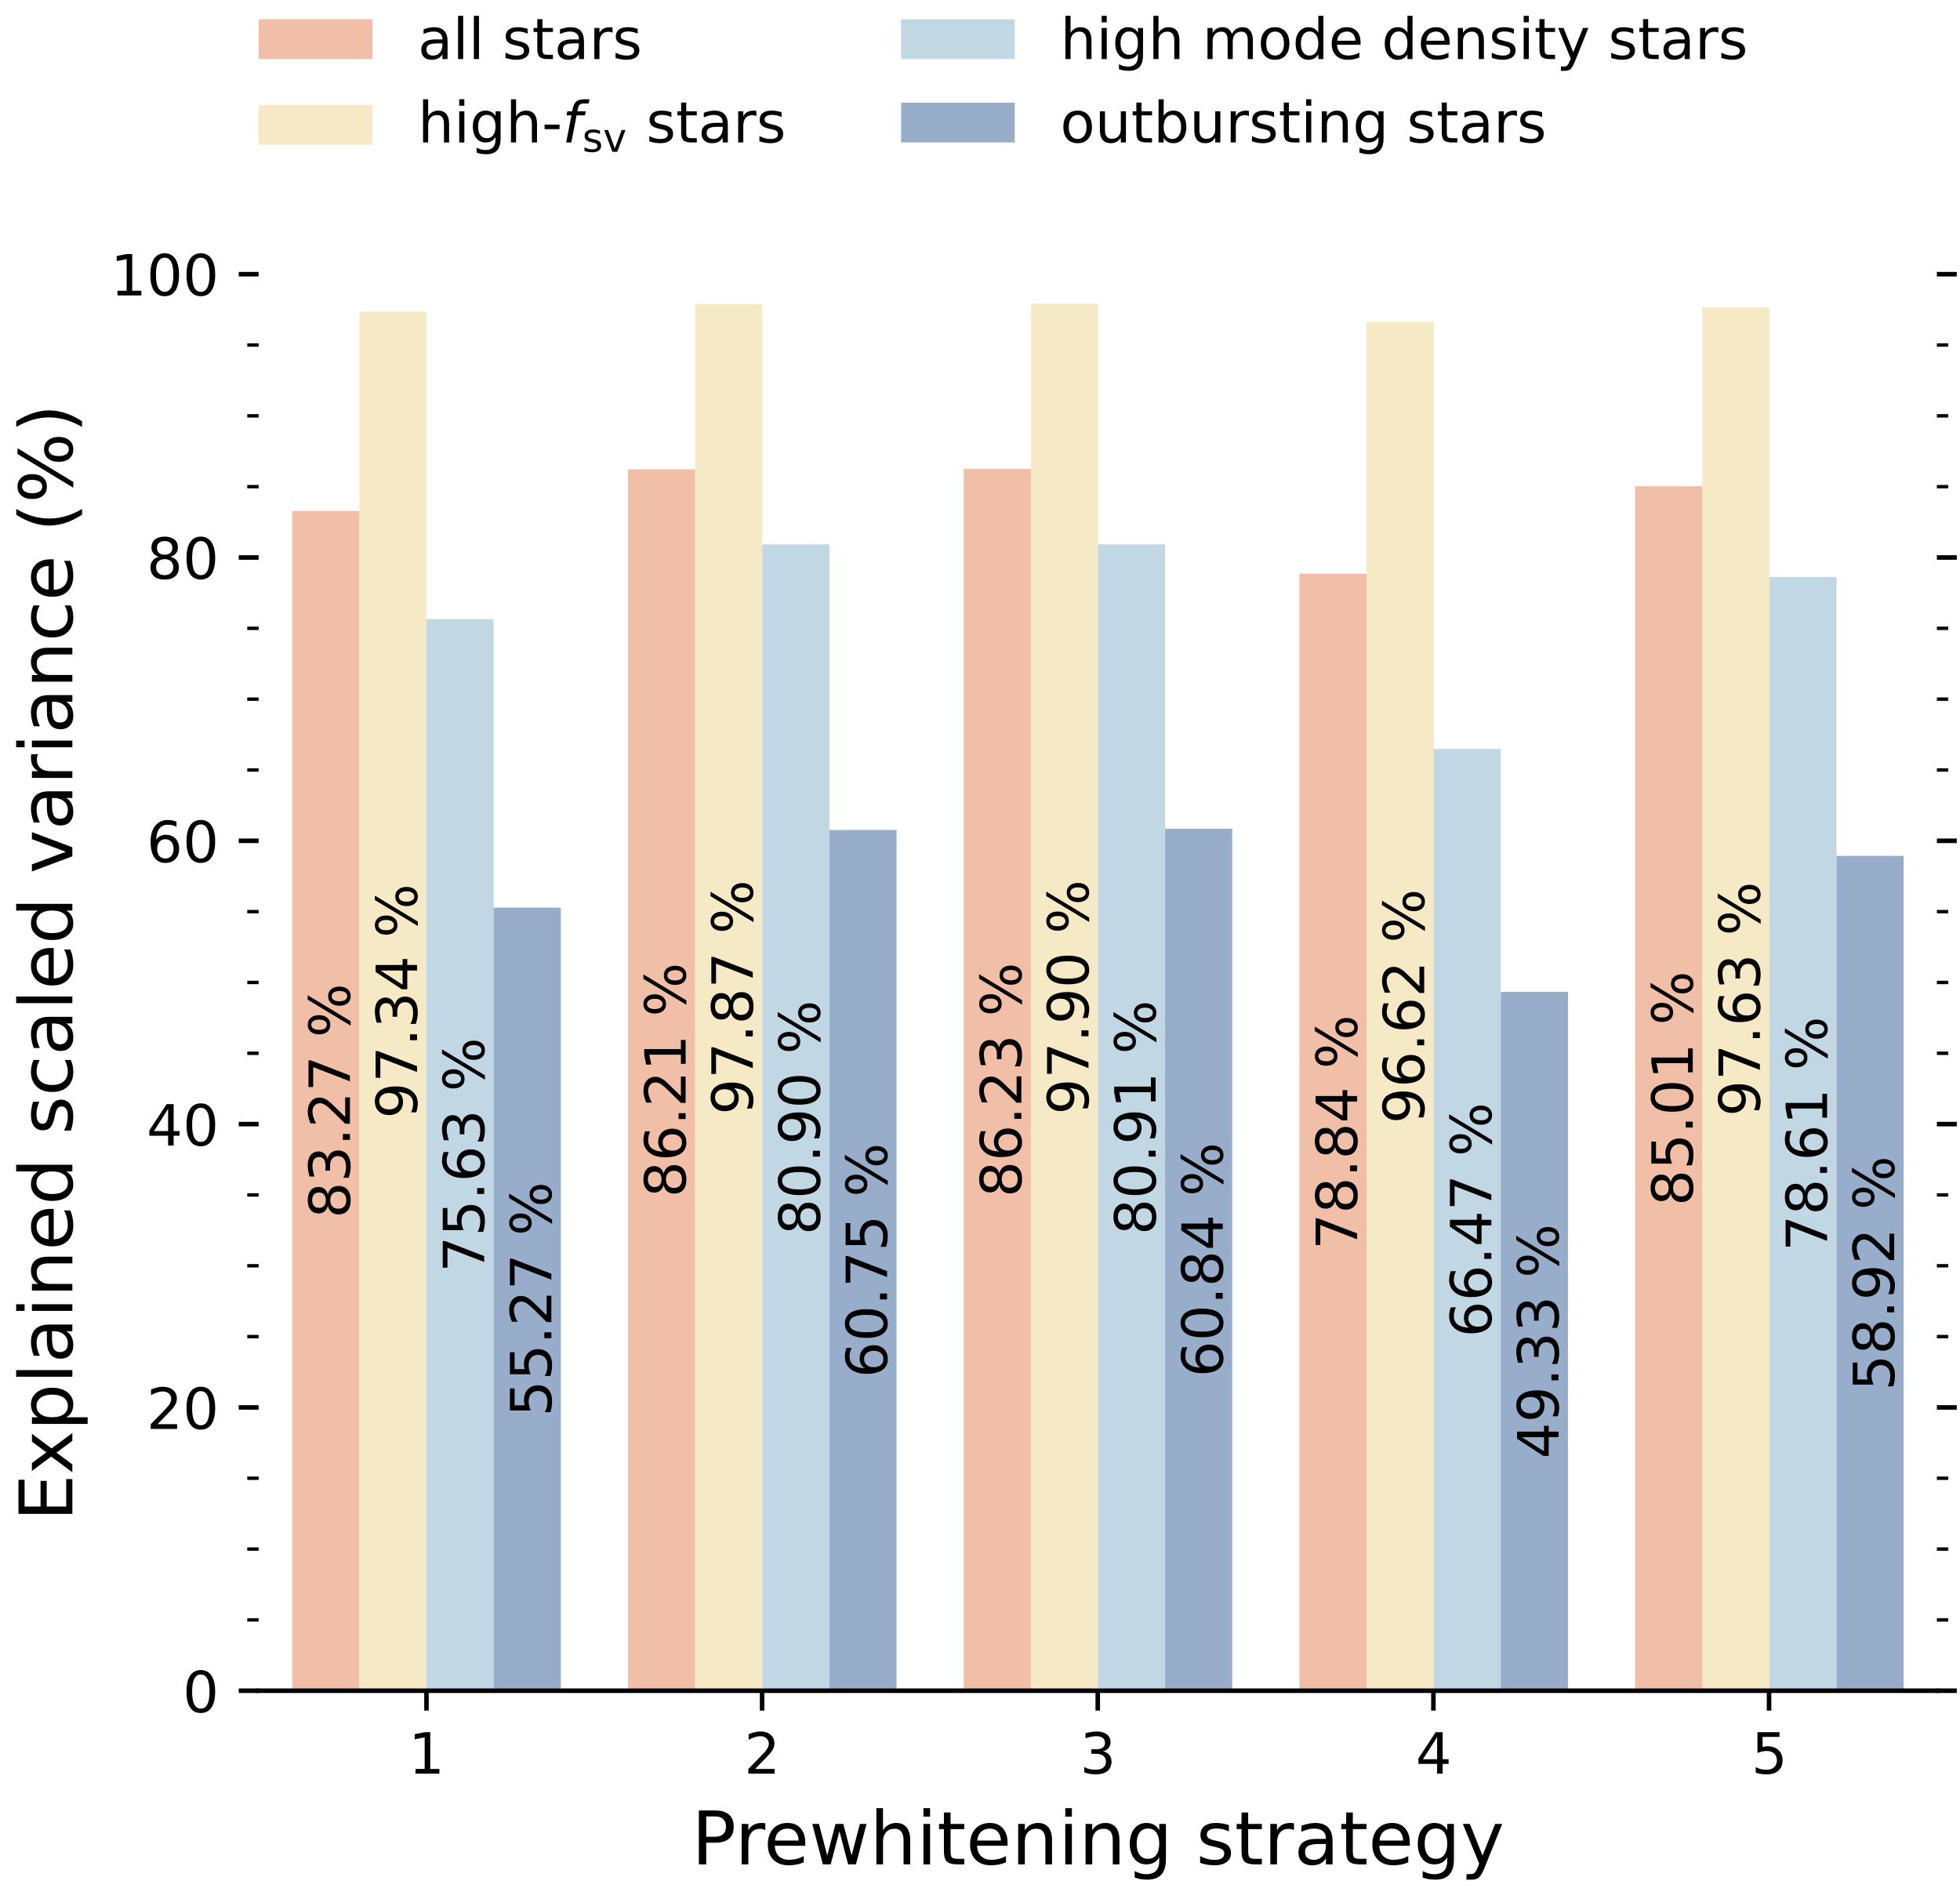<?xml version="1.0" encoding="UTF-8"?>
<svg xmlns="http://www.w3.org/2000/svg" xmlns:xlink="http://www.w3.org/1999/xlink" width="249.666" height="241.853" viewBox="0 0 249.666 241.853">
<defs>
<g>
<g id="glyph-0-0">
<path d="M 0.898 -0.602 L 2.062 -0.602 L 2.062 -4.629 L 0.797 -4.375 L 0.797 -5.027 L 2.055 -5.277 L 2.773 -5.277 L 2.773 -0.602 L 3.938 -0.602 L 3.938 0 L 0.898 0 Z M 0.898 -0.602 "/>
</g>
<g id="glyph-0-1">
<path d="M 1.391 -0.602 L 3.883 -0.602 L 3.883 0 L 0.527 0 L 0.527 -0.602 C 0.797 -0.875 1.164 -1.254 1.637 -1.73 C 2.102 -2.203 2.398 -2.504 2.52 -2.645 C 2.75 -2.898 2.91 -3.113 2.996 -3.293 C 3.086 -3.469 3.137 -3.648 3.137 -3.824 C 3.137 -4.098 3.035 -4.332 2.84 -4.504 C 2.645 -4.68 2.391 -4.773 2.07 -4.773 C 1.848 -4.773 1.609 -4.73 1.363 -4.656 C 1.113 -4.578 0.848 -4.461 0.566 -4.301 L 0.566 -5.027 C 0.855 -5.141 1.121 -5.227 1.367 -5.285 C 1.613 -5.344 1.848 -5.375 2.055 -5.375 C 2.602 -5.375 3.035 -5.234 3.359 -4.961 C 3.688 -4.684 3.852 -4.324 3.852 -3.867 C 3.852 -3.648 3.809 -3.441 3.73 -3.25 C 3.648 -3.055 3.504 -2.824 3.289 -2.562 C 3.23 -2.492 3.043 -2.297 2.723 -1.969 C 2.402 -1.645 1.961 -1.188 1.391 -0.602 Z M 1.391 -0.602 "/>
</g>
<g id="glyph-0-2">
<path d="M 2.941 -2.848 C 3.281 -2.773 3.547 -2.621 3.738 -2.391 C 3.926 -2.156 4.027 -1.867 4.027 -1.535 C 4.027 -1.016 3.844 -0.609 3.492 -0.324 C 3.129 -0.043 2.621 0.094 1.961 0.094 C 1.738 0.094 1.508 0.074 1.273 0.027 C 1.043 -0.008 0.797 -0.074 0.551 -0.16 L 0.551 -0.848 C 0.746 -0.73 0.965 -0.645 1.203 -0.586 C 1.434 -0.527 1.68 -0.5 1.941 -0.5 C 2.391 -0.5 2.73 -0.586 2.961 -0.762 C 3.195 -0.934 3.316 -1.195 3.316 -1.535 C 3.316 -1.84 3.207 -2.086 2.992 -2.258 C 2.773 -2.434 2.469 -2.527 2.078 -2.527 L 1.461 -2.527 L 1.461 -3.113 L 2.105 -3.113 C 2.453 -3.113 2.723 -3.18 2.91 -3.324 C 3.098 -3.461 3.195 -3.664 3.195 -3.934 C 3.195 -4.199 3.094 -4.41 2.902 -4.555 C 2.707 -4.699 2.434 -4.773 2.078 -4.773 C 1.883 -4.773 1.672 -4.75 1.449 -4.707 C 1.223 -4.664 0.977 -4.598 0.711 -4.512 L 0.711 -5.148 C 0.977 -5.223 1.23 -5.277 1.469 -5.316 C 1.703 -5.352 1.926 -5.375 2.145 -5.375 C 2.68 -5.375 3.105 -5.25 3.426 -5.004 C 3.742 -4.758 3.902 -4.426 3.902 -4.004 C 3.902 -3.715 3.816 -3.469 3.648 -3.266 C 3.484 -3.062 3.246 -2.918 2.941 -2.848 Z M 2.941 -2.848 "/>
</g>
<g id="glyph-0-3">
<path d="M 2.738 -4.656 L 0.934 -1.84 L 2.738 -1.84 Z M 2.551 -5.277 L 3.445 -5.277 L 3.445 -1.84 L 4.199 -1.84 L 4.199 -1.246 L 3.445 -1.246 L 3.445 0 L 2.738 0 L 2.738 -1.246 L 0.355 -1.246 L 0.355 -1.934 Z M 2.551 -5.277 "/>
</g>
<g id="glyph-0-4">
<path d="M 0.781 -5.277 L 3.586 -5.277 L 3.586 -4.68 L 1.434 -4.68 L 1.434 -3.383 C 1.535 -3.418 1.645 -3.445 1.746 -3.461 C 1.848 -3.477 1.957 -3.492 2.055 -3.492 C 2.645 -3.492 3.105 -3.324 3.453 -3.004 C 3.801 -2.68 3.977 -2.246 3.977 -1.695 C 3.977 -1.121 3.793 -0.68 3.441 -0.371 C 3.086 -0.059 2.586 0.094 1.949 0.094 C 1.723 0.094 1.5 0.074 1.266 0.043 C 1.035 0.008 0.805 -0.043 0.559 -0.125 L 0.559 -0.84 C 0.77 -0.723 0.984 -0.637 1.215 -0.578 C 1.441 -0.52 1.68 -0.5 1.934 -0.5 C 2.34 -0.5 2.664 -0.602 2.902 -0.816 C 3.137 -1.035 3.258 -1.324 3.258 -1.695 C 3.258 -2.055 3.137 -2.348 2.902 -2.562 C 2.664 -2.781 2.34 -2.891 1.934 -2.891 C 1.746 -2.891 1.551 -2.867 1.363 -2.824 C 1.172 -2.781 0.977 -2.715 0.781 -2.629 Z M 0.781 -5.277 "/>
</g>
<g id="glyph-0-5">
<path d="M 2.305 -4.809 C 1.934 -4.809 1.66 -4.629 1.469 -4.266 C 1.281 -3.902 1.195 -3.359 1.195 -2.637 C 1.195 -1.91 1.281 -1.367 1.469 -1.008 C 1.66 -0.645 1.934 -0.465 2.305 -0.465 C 2.672 -0.465 2.945 -0.645 3.137 -1.008 C 3.316 -1.367 3.41 -1.91 3.41 -2.637 C 3.41 -3.359 3.316 -3.902 3.137 -4.266 C 2.945 -4.629 2.672 -4.809 2.305 -4.809 Z M 2.305 -5.375 C 2.891 -5.375 3.34 -5.133 3.656 -4.672 C 3.969 -4.199 4.129 -3.52 4.129 -2.637 C 4.129 -1.746 3.969 -1.066 3.656 -0.602 C 3.34 -0.137 2.891 0.094 2.297 0.094 C 1.703 0.094 1.254 -0.137 0.941 -0.602 C 0.629 -1.066 0.477 -1.746 0.477 -2.637 C 0.477 -3.52 0.629 -4.199 0.941 -4.672 C 1.254 -5.133 1.707 -5.375 2.305 -5.375 Z M 2.305 -5.375 "/>
</g>
<g id="glyph-0-6">
<path d="M 2.391 -2.926 C 2.07 -2.926 1.816 -2.809 1.629 -2.594 C 1.441 -2.375 1.348 -2.07 1.348 -1.695 C 1.348 -1.312 1.441 -1.008 1.629 -0.789 C 1.816 -0.57 2.07 -0.465 2.391 -0.465 C 2.707 -0.465 2.961 -0.57 3.148 -0.789 C 3.34 -1.008 3.434 -1.312 3.434 -1.695 C 3.434 -2.07 3.34 -2.375 3.148 -2.594 C 2.961 -2.809 2.707 -2.926 2.391 -2.926 Z M 3.809 -5.164 L 3.809 -4.512 C 3.629 -4.598 3.445 -4.664 3.266 -4.707 C 3.078 -4.75 2.898 -4.773 2.723 -4.773 C 2.246 -4.773 1.883 -4.613 1.637 -4.293 C 1.391 -3.977 1.246 -3.492 1.215 -2.852 C 1.355 -3.055 1.527 -3.215 1.738 -3.324 C 1.949 -3.434 2.18 -3.492 2.434 -3.492 C 2.961 -3.492 3.383 -3.324 3.688 -3.004 C 3.988 -2.688 4.148 -2.246 4.148 -1.695 C 4.148 -1.152 3.984 -0.719 3.664 -0.391 C 3.344 -0.066 2.918 0.094 2.391 0.094 C 1.781 0.094 1.312 -0.137 0.992 -0.602 C 0.668 -1.066 0.508 -1.746 0.508 -2.637 C 0.508 -3.469 0.703 -4.137 1.102 -4.629 C 1.492 -5.121 2.027 -5.375 2.695 -5.375 C 2.867 -5.375 3.047 -5.352 3.238 -5.324 C 3.418 -5.285 3.605 -5.234 3.809 -5.164 Z M 3.809 -5.164 "/>
</g>
<g id="glyph-0-7">
<path d="M 2.305 -2.504 C 1.961 -2.504 1.695 -2.41 1.5 -2.23 C 1.305 -2.051 1.211 -1.805 1.211 -1.484 C 1.211 -1.164 1.305 -0.914 1.5 -0.73 C 1.695 -0.551 1.961 -0.465 2.305 -0.465 C 2.637 -0.465 2.902 -0.551 3.098 -0.738 C 3.293 -0.918 3.395 -1.164 3.395 -1.484 C 3.395 -1.805 3.293 -2.051 3.105 -2.23 C 2.91 -2.41 2.645 -2.504 2.305 -2.504 Z M 1.586 -2.809 C 1.281 -2.883 1.043 -3.027 0.867 -3.238 C 0.695 -3.445 0.617 -3.699 0.617 -4.004 C 0.617 -4.426 0.762 -4.758 1.066 -5.004 C 1.363 -5.25 1.773 -5.375 2.305 -5.375 C 2.824 -5.375 3.238 -5.25 3.543 -5.004 C 3.84 -4.758 3.988 -4.426 3.988 -4.004 C 3.988 -3.699 3.902 -3.445 3.73 -3.238 C 3.555 -3.027 3.324 -2.883 3.02 -2.809 C 3.359 -2.73 3.629 -2.57 3.824 -2.34 C 4.012 -2.105 4.113 -1.816 4.113 -1.484 C 4.113 -0.969 3.953 -0.578 3.641 -0.312 C 3.324 -0.035 2.875 0.094 2.297 0.094 C 1.715 0.094 1.266 -0.035 0.957 -0.312 C 0.645 -0.578 0.492 -0.969 0.492 -1.484 C 0.492 -1.816 0.586 -2.105 0.781 -2.34 C 0.969 -2.57 1.238 -2.73 1.586 -2.809 Z M 1.324 -3.938 C 1.324 -3.664 1.406 -3.445 1.578 -3.293 C 1.754 -3.145 1.992 -3.07 2.305 -3.07 C 2.605 -3.07 2.848 -3.145 3.02 -3.293 C 3.195 -3.445 3.281 -3.664 3.281 -3.938 C 3.281 -4.215 3.195 -4.426 3.02 -4.578 C 2.848 -4.73 2.605 -4.809 2.305 -4.809 C 1.992 -4.809 1.754 -4.73 1.578 -4.578 C 1.406 -4.426 1.324 -4.215 1.324 -3.938 Z M 1.324 -3.938 "/>
</g>
<g id="glyph-0-8">
<path d="M 2.484 -1.992 C 1.957 -1.992 1.594 -1.926 1.391 -1.809 C 1.188 -1.688 1.086 -1.484 1.086 -1.195 C 1.086 -0.965 1.16 -0.773 1.312 -0.645 C 1.461 -0.508 1.672 -0.441 1.934 -0.441 C 2.297 -0.441 2.586 -0.566 2.801 -0.824 C 3.02 -1.078 3.129 -1.418 3.129 -1.848 L 3.129 -1.992 Z M 3.781 -2.258 L 3.781 0 L 3.129 0 L 3.129 -0.602 C 2.977 -0.355 2.789 -0.18 2.57 -0.074 C 2.352 0.035 2.078 0.094 1.758 0.094 C 1.355 0.094 1.027 -0.016 0.789 -0.238 C 0.551 -0.465 0.434 -0.77 0.434 -1.152 C 0.434 -1.594 0.578 -1.926 0.883 -2.156 C 1.18 -2.383 1.621 -2.5 2.215 -2.5 L 3.129 -2.5 L 3.129 -2.562 C 3.129 -2.859 3.027 -3.094 2.832 -3.258 C 2.637 -3.418 2.359 -3.504 2.008 -3.504 C 1.773 -3.504 1.559 -3.477 1.34 -3.418 C 1.121 -3.359 0.918 -3.281 0.723 -3.18 L 0.723 -3.781 C 0.957 -3.867 1.188 -3.938 1.41 -3.984 C 1.637 -4.027 1.855 -4.055 2.07 -4.055 C 2.645 -4.055 3.07 -3.902 3.352 -3.605 C 3.637 -3.309 3.781 -2.859 3.781 -2.258 Z M 3.781 -2.258 "/>
</g>
<g id="glyph-0-9">
<path d="M 0.68 -5.504 L 1.332 -5.504 L 1.332 0 L 0.68 0 Z M 0.68 -5.504 "/>
</g>
<g id="glyph-0-10">
</g>
<g id="glyph-0-11">
<path d="M 3.207 -3.844 L 3.207 -3.23 C 3.02 -3.316 2.832 -3.391 2.637 -3.441 C 2.434 -3.484 2.23 -3.512 2.02 -3.512 C 1.695 -3.512 1.449 -3.461 1.289 -3.359 C 1.129 -3.258 1.051 -3.113 1.051 -2.918 C 1.051 -2.766 1.109 -2.648 1.223 -2.562 C 1.34 -2.477 1.57 -2.391 1.918 -2.316 L 2.145 -2.266 C 2.605 -2.164 2.934 -2.02 3.129 -1.848 C 3.316 -1.664 3.418 -1.41 3.418 -1.094 C 3.418 -0.723 3.273 -0.434 2.984 -0.223 C 2.695 -0.008 2.289 0.094 1.781 0.094 C 1.562 0.094 1.348 0.074 1.113 0.035 C 0.883 0 0.645 -0.059 0.391 -0.145 L 0.391 -0.816 C 0.629 -0.688 0.867 -0.594 1.102 -0.535 C 1.332 -0.469 1.562 -0.441 1.797 -0.441 C 2.102 -0.441 2.34 -0.492 2.504 -0.594 C 2.664 -0.695 2.75 -0.848 2.75 -1.043 C 2.75 -1.215 2.688 -1.355 2.57 -1.449 C 2.453 -1.543 2.195 -1.637 1.789 -1.723 L 1.562 -1.773 C 1.16 -1.859 0.863 -1.992 0.688 -2.164 C 0.508 -2.34 0.422 -2.578 0.422 -2.891 C 0.422 -3.258 0.551 -3.547 0.812 -3.75 C 1.07 -3.953 1.449 -4.055 1.941 -4.055 C 2.18 -4.055 2.402 -4.035 2.621 -3.996 C 2.832 -3.961 3.027 -3.91 3.207 -3.844 Z M 3.207 -3.844 "/>
</g>
<g id="glyph-0-12">
<path d="M 1.324 -5.082 L 1.324 -3.961 L 2.664 -3.961 L 2.664 -3.453 L 1.324 -3.453 L 1.324 -1.305 C 1.324 -0.977 1.367 -0.77 1.457 -0.68 C 1.543 -0.586 1.723 -0.543 2 -0.543 L 2.664 -0.543 L 2.664 0 L 2 0 C 1.492 0 1.145 -0.094 0.957 -0.281 C 0.77 -0.469 0.672 -0.812 0.672 -1.305 L 0.672 -3.453 L 0.195 -3.453 L 0.195 -3.961 L 0.672 -3.961 L 0.672 -5.082 Z M 1.324 -5.082 "/>
</g>
<g id="glyph-0-13">
<path d="M 2.977 -3.352 C 2.902 -3.395 2.824 -3.426 2.738 -3.445 C 2.648 -3.461 2.555 -3.477 2.453 -3.477 C 2.086 -3.477 1.805 -3.352 1.609 -3.113 C 1.406 -2.875 1.312 -2.535 1.312 -2.086 L 1.312 0 L 0.66 0 L 0.66 -3.961 L 1.312 -3.961 L 1.312 -3.344 C 1.441 -3.586 1.621 -3.766 1.84 -3.883 C 2.055 -3.996 2.324 -4.055 2.645 -4.055 C 2.688 -4.055 2.738 -4.047 2.797 -4.047 C 2.848 -4.039 2.902 -4.035 2.977 -4.02 Z M 2.977 -3.352 "/>
</g>
<g id="glyph-0-14">
<path d="M 3.977 -2.391 L 3.977 0 L 3.324 0 L 3.324 -2.367 C 3.324 -2.746 3.246 -3.02 3.098 -3.207 C 2.953 -3.395 2.738 -3.492 2.449 -3.492 C 2.094 -3.492 1.816 -3.375 1.613 -3.148 C 1.41 -2.926 1.312 -2.621 1.312 -2.238 L 1.312 0 L 0.66 0 L 0.66 -5.504 L 1.312 -5.504 L 1.312 -3.344 C 1.461 -3.578 1.645 -3.758 1.859 -3.875 C 2.07 -3.988 2.316 -4.055 2.594 -4.055 C 3.043 -4.055 3.391 -3.91 3.621 -3.629 C 3.852 -3.344 3.977 -2.934 3.977 -2.391 Z M 3.977 -2.391 "/>
</g>
<g id="glyph-0-15">
<path d="M 0.68 -3.961 L 1.332 -3.961 L 1.332 0 L 0.68 0 Z M 0.68 -5.504 L 1.332 -5.504 L 1.332 -4.68 L 0.68 -4.68 Z M 0.68 -5.504 "/>
</g>
<g id="glyph-0-16">
<path d="M 3.289 -2.027 C 3.289 -2.492 3.188 -2.859 2.996 -3.121 C 2.801 -3.383 2.527 -3.512 2.18 -3.512 C 1.832 -3.512 1.559 -3.383 1.363 -3.121 C 1.164 -2.859 1.07 -2.492 1.07 -2.027 C 1.07 -1.559 1.164 -1.195 1.363 -0.934 C 1.559 -0.672 1.832 -0.543 2.18 -0.543 C 2.527 -0.543 2.801 -0.672 2.996 -0.934 C 3.188 -1.195 3.289 -1.559 3.289 -2.027 Z M 3.938 -0.492 C 3.938 0.172 3.789 0.672 3.492 1.008 C 3.188 1.332 2.73 1.5 2.113 1.5 C 1.883 1.5 1.672 1.477 1.469 1.449 C 1.266 1.41 1.066 1.363 0.875 1.289 L 0.875 0.66 C 1.066 0.762 1.254 0.832 1.441 0.883 C 1.629 0.934 1.816 0.965 2.012 0.965 C 2.434 0.965 2.75 0.848 2.969 0.629 C 3.18 0.406 3.289 0.074 3.289 -0.375 L 3.289 -0.695 C 3.148 -0.465 2.977 -0.289 2.766 -0.172 C 2.555 -0.059 2.309 0 2.02 0 C 1.527 0 1.137 -0.18 0.84 -0.551 C 0.543 -0.918 0.398 -1.41 0.398 -2.027 C 0.398 -2.637 0.543 -3.129 0.84 -3.496 C 1.137 -3.867 1.527 -4.055 2.02 -4.055 C 2.309 -4.055 2.555 -3.996 2.766 -3.883 C 2.977 -3.766 3.148 -3.59 3.289 -3.359 L 3.289 -3.961 L 3.938 -3.961 Z M 3.938 -0.492 "/>
</g>
<g id="glyph-0-17">
<path d="M 0.355 -2.273 L 2.258 -2.273 L 2.258 -1.695 L 0.355 -1.695 Z M 0.355 -2.273 "/>
</g>
<g id="glyph-0-18">
<path d="M 3.766 -3.199 C 3.926 -3.492 4.121 -3.699 4.344 -3.844 C 4.57 -3.984 4.836 -4.055 5.148 -4.055 C 5.555 -4.055 5.871 -3.91 6.098 -3.621 C 6.32 -3.332 6.438 -2.918 6.438 -2.391 L 6.438 0 L 5.785 0 L 5.785 -2.367 C 5.785 -2.746 5.715 -3.027 5.582 -3.215 C 5.445 -3.395 5.242 -3.492 4.969 -3.492 C 4.629 -3.492 4.359 -3.375 4.164 -3.148 C 3.969 -2.926 3.875 -2.621 3.875 -2.238 L 3.875 0 L 3.223 0 L 3.223 -2.367 C 3.223 -2.746 3.148 -3.027 3.02 -3.215 C 2.883 -3.395 2.672 -3.492 2.398 -3.492 C 2.062 -3.492 1.797 -3.375 1.602 -3.148 C 1.406 -2.926 1.312 -2.621 1.312 -2.238 L 1.312 0 L 0.66 0 L 0.66 -3.961 L 1.312 -3.961 L 1.312 -3.344 C 1.457 -3.586 1.637 -3.766 1.848 -3.883 C 2.051 -3.996 2.297 -4.055 2.586 -4.055 C 2.875 -4.055 3.113 -3.984 3.316 -3.84 C 3.52 -3.691 3.664 -3.477 3.766 -3.199 Z M 3.766 -3.199 "/>
</g>
<g id="glyph-0-19">
<path d="M 2.215 -3.504 C 1.867 -3.504 1.594 -3.367 1.391 -3.094 C 1.188 -2.816 1.086 -2.449 1.086 -1.977 C 1.086 -1.5 1.18 -1.129 1.383 -0.855 C 1.586 -0.578 1.859 -0.449 2.215 -0.449 C 2.562 -0.449 2.84 -0.578 3.043 -0.855 C 3.246 -1.129 3.344 -1.5 3.344 -1.977 C 3.344 -2.441 3.246 -2.816 3.043 -3.094 C 2.84 -3.367 2.562 -3.504 2.215 -3.504 Z M 2.215 -4.055 C 2.781 -4.055 3.223 -3.867 3.547 -3.504 C 3.867 -3.137 4.035 -2.629 4.035 -1.977 C 4.035 -1.324 3.867 -0.816 3.547 -0.457 C 3.223 -0.086 2.781 0.094 2.215 0.094 C 1.645 0.094 1.195 -0.086 0.875 -0.457 C 0.559 -0.816 0.398 -1.324 0.398 -1.977 C 0.398 -2.629 0.559 -3.137 0.875 -3.504 C 1.195 -3.867 1.645 -4.055 2.215 -4.055 Z M 2.215 -4.055 "/>
</g>
<g id="glyph-0-20">
<path d="M 3.289 -3.359 L 3.289 -5.504 L 3.938 -5.504 L 3.938 0 L 3.289 0 L 3.289 -0.594 C 3.148 -0.355 2.977 -0.18 2.766 -0.074 C 2.555 0.035 2.309 0.094 2.02 0.094 C 1.543 0.094 1.152 -0.094 0.848 -0.469 C 0.543 -0.848 0.398 -1.355 0.398 -1.977 C 0.398 -2.602 0.543 -3.098 0.848 -3.484 C 1.152 -3.859 1.543 -4.055 2.02 -4.055 C 2.309 -4.055 2.555 -3.996 2.766 -3.883 C 2.977 -3.766 3.148 -3.59 3.289 -3.359 Z M 1.07 -1.977 C 1.07 -1.5 1.164 -1.121 1.363 -0.848 C 1.559 -0.57 1.824 -0.441 2.172 -0.441 C 2.52 -0.441 2.789 -0.57 2.992 -0.848 C 3.188 -1.121 3.289 -1.5 3.289 -1.977 C 3.289 -2.453 3.188 -2.824 2.992 -3.098 C 2.789 -3.375 2.52 -3.512 2.172 -3.512 C 1.824 -3.512 1.559 -3.375 1.363 -3.098 C 1.164 -2.824 1.07 -2.453 1.07 -1.977 Z M 1.07 -1.977 "/>
</g>
<g id="glyph-0-21">
<path d="M 4.07 -2.145 L 4.07 -1.824 L 1.078 -1.824 C 1.109 -1.375 1.238 -1.027 1.484 -0.797 C 1.723 -0.566 2.055 -0.449 2.492 -0.449 C 2.738 -0.449 2.984 -0.477 3.215 -0.535 C 3.445 -0.594 3.688 -0.688 3.918 -0.816 L 3.918 -0.203 C 3.688 -0.102 3.445 -0.023 3.199 0.023 C 2.953 0.066 2.699 0.094 2.453 0.094 C 1.816 0.094 1.316 -0.086 0.949 -0.449 C 0.578 -0.812 0.398 -1.312 0.398 -1.941 C 0.398 -2.586 0.57 -3.098 0.918 -3.484 C 1.266 -3.859 1.746 -4.055 2.34 -4.055 C 2.875 -4.055 3.293 -3.883 3.605 -3.543 C 3.91 -3.195 4.07 -2.73 4.07 -2.145 Z M 3.418 -2.332 C 3.41 -2.688 3.309 -2.969 3.121 -3.188 C 2.926 -3.395 2.664 -3.504 2.348 -3.504 C 1.984 -3.504 1.695 -3.395 1.477 -3.195 C 1.262 -2.992 1.129 -2.699 1.102 -2.332 Z M 3.418 -2.332 "/>
</g>
<g id="glyph-0-22">
<path d="M 3.977 -2.391 L 3.977 0 L 3.324 0 L 3.324 -2.367 C 3.324 -2.746 3.246 -3.02 3.098 -3.207 C 2.953 -3.395 2.738 -3.492 2.449 -3.492 C 2.094 -3.492 1.816 -3.375 1.613 -3.148 C 1.41 -2.926 1.312 -2.621 1.312 -2.238 L 1.312 0 L 0.66 0 L 0.66 -3.961 L 1.312 -3.961 L 1.312 -3.344 C 1.461 -3.578 1.645 -3.758 1.859 -3.875 C 2.07 -3.988 2.316 -4.055 2.594 -4.055 C 3.043 -4.055 3.391 -3.91 3.621 -3.629 C 3.852 -3.344 3.977 -2.934 3.977 -2.391 Z M 3.977 -2.391 "/>
</g>
<g id="glyph-0-23">
<path d="M 2.332 0.363 C 2.145 0.824 1.961 1.137 1.789 1.281 C 1.613 1.426 1.383 1.5 1.094 1.5 L 0.57 1.5 L 0.57 0.957 L 0.957 0.957 C 1.129 0.957 1.266 0.914 1.367 0.824 C 1.469 0.738 1.578 0.543 1.703 0.223 L 1.816 -0.066 L 0.219 -3.961 L 0.906 -3.961 L 2.145 -0.863 L 3.383 -3.961 L 4.07 -3.961 Z M 2.332 0.363 "/>
</g>
<g id="glyph-0-24">
<path d="M 0.617 -1.562 L 0.617 -3.961 L 1.266 -3.961 L 1.266 -1.586 C 1.266 -1.211 1.34 -0.934 1.484 -0.746 C 1.629 -0.559 1.848 -0.465 2.145 -0.465 C 2.492 -0.465 2.773 -0.57 2.977 -0.797 C 3.18 -1.02 3.281 -1.324 3.281 -1.715 L 3.281 -3.961 L 3.934 -3.961 L 3.934 0 L 3.281 0 L 3.281 -0.609 C 3.121 -0.363 2.934 -0.188 2.73 -0.074 C 2.52 0.035 2.281 0.094 2.008 0.094 C 1.551 0.094 1.203 -0.043 0.969 -0.324 C 0.73 -0.602 0.617 -1.016 0.617 -1.562 Z M 2.254 -4.055 Z M 2.254 -4.055 "/>
</g>
<g id="glyph-0-25">
<path d="M 3.527 -1.977 C 3.527 -2.453 3.426 -2.824 3.23 -3.098 C 3.027 -3.375 2.758 -3.512 2.418 -3.512 C 2.07 -3.512 1.805 -3.375 1.609 -3.098 C 1.406 -2.824 1.312 -2.453 1.312 -1.977 C 1.312 -1.5 1.406 -1.121 1.609 -0.848 C 1.805 -0.57 2.07 -0.441 2.418 -0.441 C 2.758 -0.441 3.027 -0.57 3.23 -0.848 C 3.426 -1.121 3.527 -1.5 3.527 -1.977 Z M 1.312 -3.359 C 1.441 -3.59 1.613 -3.766 1.824 -3.883 C 2.035 -3.996 2.289 -4.055 2.578 -4.055 C 3.055 -4.055 3.445 -3.859 3.75 -3.484 C 4.047 -3.098 4.199 -2.602 4.199 -1.977 C 4.199 -1.355 4.047 -0.848 3.75 -0.469 C 3.445 -0.094 3.055 0.094 2.578 0.094 C 2.289 0.094 2.035 0.035 1.824 -0.074 C 1.613 -0.18 1.441 -0.355 1.312 -0.594 L 1.312 0 L 0.66 0 L 0.66 -5.504 L 1.312 -5.504 Z M 1.312 -3.359 "/>
</g>
<g id="glyph-1-0">
<path d="M 1.855 -6.102 L 1.855 -3.52 L 3.023 -3.52 C 3.453 -3.52 3.785 -3.625 4.02 -3.852 C 4.254 -4.078 4.379 -4.395 4.379 -4.809 C 4.379 -5.227 4.254 -5.535 4.02 -5.762 C 3.785 -5.988 3.453 -6.102 3.023 -6.102 Z M 0.922 -6.863 L 3.023 -6.863 C 3.785 -6.863 4.367 -6.684 4.762 -6.336 C 5.16 -5.988 5.355 -5.48 5.355 -4.809 C 5.355 -4.133 5.16 -3.613 4.762 -3.277 C 4.367 -2.926 3.785 -2.758 3.023 -2.758 L 1.855 -2.758 L 1.855 0 L 0.922 0 Z M 0.922 -6.863 "/>
</g>
<g id="glyph-1-1">
<path d="M 3.867 -4.359 C 3.773 -4.414 3.672 -4.453 3.559 -4.48 C 3.445 -4.5 3.324 -4.52 3.191 -4.52 C 2.711 -4.52 2.344 -4.359 2.09 -4.047 C 1.828 -3.738 1.703 -3.293 1.703 -2.711 L 1.703 0 L 0.855 0 L 0.855 -5.148 L 1.703 -5.148 L 1.703 -4.348 C 1.875 -4.66 2.109 -4.895 2.391 -5.047 C 2.672 -5.195 3.023 -5.273 3.438 -5.273 C 3.492 -5.273 3.559 -5.262 3.633 -5.262 C 3.699 -5.254 3.773 -5.242 3.867 -5.227 Z M 3.867 -4.359 "/>
</g>
<g id="glyph-1-2">
<path d="M 5.289 -2.785 L 5.289 -2.371 L 1.402 -2.371 C 1.441 -1.789 1.609 -1.336 1.93 -1.035 C 2.242 -0.734 2.672 -0.582 3.238 -0.582 C 3.559 -0.582 3.879 -0.621 4.18 -0.695 C 4.48 -0.773 4.793 -0.895 5.094 -1.062 L 5.094 -0.262 C 4.793 -0.133 4.48 -0.027 4.16 0.027 C 3.84 0.086 3.512 0.121 3.191 0.121 C 2.363 0.121 1.715 -0.113 1.234 -0.582 C 0.754 -1.055 0.52 -1.703 0.52 -2.523 C 0.52 -3.359 0.742 -4.027 1.195 -4.527 C 1.648 -5.016 2.27 -5.273 3.039 -5.273 C 3.738 -5.273 4.285 -5.047 4.688 -4.602 C 5.082 -4.152 5.289 -3.551 5.289 -2.785 Z M 4.441 -3.031 C 4.434 -3.492 4.301 -3.859 4.059 -4.141 C 3.805 -4.414 3.465 -4.555 3.051 -4.555 C 2.578 -4.555 2.203 -4.414 1.922 -4.152 C 1.637 -3.887 1.469 -3.512 1.43 -3.031 Z M 4.441 -3.031 "/>
</g>
<g id="glyph-1-3">
<path d="M 0.395 -5.148 L 1.242 -5.148 L 2.297 -1.129 L 3.352 -5.148 L 4.348 -5.148 L 5.402 -1.129 L 6.457 -5.148 L 7.305 -5.148 L 5.957 0 L 4.961 0 L 3.852 -4.219 L 2.738 0 L 1.742 0 Z M 0.395 -5.148 "/>
</g>
<g id="glyph-1-4">
<path d="M 5.168 -3.105 L 5.168 0 L 4.32 0 L 4.32 -3.078 C 4.32 -3.566 4.219 -3.926 4.027 -4.172 C 3.84 -4.414 3.559 -4.539 3.184 -4.539 C 2.719 -4.539 2.363 -4.387 2.098 -4.094 C 1.836 -3.805 1.703 -3.406 1.703 -2.91 L 1.703 0 L 0.855 0 L 0.855 -7.156 L 1.703 -7.156 L 1.703 -4.348 C 1.902 -4.652 2.137 -4.887 2.418 -5.035 C 2.691 -5.188 3.012 -5.273 3.371 -5.273 C 3.953 -5.273 4.406 -5.082 4.707 -4.715 C 5.008 -4.348 5.168 -3.812 5.168 -3.105 Z M 5.168 -3.105 "/>
</g>
<g id="glyph-1-5">
<path d="M 0.887 -5.148 L 1.73 -5.148 L 1.73 0 L 0.887 0 Z M 0.887 -7.156 L 1.73 -7.156 L 1.73 -6.082 L 0.887 -6.082 Z M 0.887 -7.156 "/>
</g>
<g id="glyph-1-6">
<path d="M 1.723 -6.609 L 1.723 -5.148 L 3.465 -5.148 L 3.465 -4.492 L 1.723 -4.492 L 1.723 -1.695 C 1.723 -1.27 1.777 -0.996 1.891 -0.887 C 2.004 -0.762 2.242 -0.707 2.598 -0.707 L 3.465 -0.707 L 3.465 0 L 2.598 0 C 1.938 0 1.488 -0.121 1.242 -0.367 C 0.996 -0.613 0.875 -1.055 0.875 -1.695 L 0.875 -4.492 L 0.254 -4.492 L 0.254 -5.148 L 0.875 -5.148 L 0.875 -6.609 Z M 1.723 -6.609 "/>
</g>
<g id="glyph-1-7">
<path d="M 5.168 -3.105 L 5.168 0 L 4.32 0 L 4.32 -3.078 C 4.32 -3.566 4.219 -3.926 4.027 -4.172 C 3.84 -4.414 3.559 -4.539 3.184 -4.539 C 2.719 -4.539 2.363 -4.387 2.098 -4.094 C 1.836 -3.805 1.703 -3.406 1.703 -2.91 L 1.703 0 L 0.855 0 L 0.855 -5.148 L 1.703 -5.148 L 1.703 -4.348 C 1.902 -4.652 2.137 -4.887 2.418 -5.035 C 2.691 -5.188 3.012 -5.273 3.371 -5.273 C 3.953 -5.273 4.406 -5.082 4.707 -4.715 C 5.008 -4.348 5.168 -3.812 5.168 -3.105 Z M 5.168 -3.105 "/>
</g>
<g id="glyph-1-8">
<path d="M 4.273 -2.637 C 4.273 -3.238 4.141 -3.719 3.898 -4.059 C 3.645 -4.395 3.285 -4.566 2.832 -4.566 C 2.383 -4.566 2.023 -4.395 1.77 -4.059 C 1.516 -3.719 1.395 -3.238 1.395 -2.637 C 1.395 -2.023 1.516 -1.555 1.77 -1.215 C 2.023 -0.875 2.383 -0.707 2.832 -0.707 C 3.285 -0.707 3.645 -0.875 3.898 -1.215 C 4.141 -1.555 4.273 -2.023 4.273 -2.637 Z M 5.121 -0.641 C 5.121 0.227 4.922 0.875 4.539 1.309 C 4.141 1.73 3.551 1.949 2.75 1.949 C 2.449 1.949 2.176 1.922 1.91 1.883 C 1.648 1.836 1.383 1.77 1.141 1.676 L 1.141 0.855 C 1.383 0.988 1.629 1.082 1.875 1.148 C 2.117 1.215 2.363 1.254 2.617 1.254 C 3.164 1.254 3.578 1.102 3.859 0.82 C 4.133 0.527 4.273 0.094 4.273 -0.488 L 4.273 -0.902 C 4.094 -0.602 3.867 -0.375 3.598 -0.227 C 3.324 -0.074 3.004 0 2.625 0 C 1.984 0 1.477 -0.234 1.094 -0.715 C 0.707 -1.195 0.52 -1.836 0.52 -2.637 C 0.52 -3.426 0.707 -4.066 1.094 -4.547 C 1.477 -5.027 1.984 -5.273 2.625 -5.273 C 3.004 -5.273 3.324 -5.195 3.598 -5.047 C 3.867 -4.895 4.094 -4.668 4.273 -4.367 L 4.273 -5.148 L 5.121 -5.148 Z M 5.121 -0.641 "/>
</g>
<g id="glyph-1-9">
</g>
<g id="glyph-1-10">
<path d="M 4.172 -5 L 4.172 -4.199 C 3.926 -4.312 3.68 -4.406 3.426 -4.473 C 3.164 -4.527 2.898 -4.566 2.625 -4.566 C 2.203 -4.566 1.883 -4.5 1.676 -4.367 C 1.469 -4.234 1.363 -4.047 1.363 -3.793 C 1.363 -3.598 1.441 -3.445 1.59 -3.332 C 1.742 -3.219 2.043 -3.105 2.496 -3.012 L 2.785 -2.945 C 3.391 -2.816 3.812 -2.625 4.066 -2.402 C 4.312 -2.164 4.441 -1.836 4.441 -1.422 C 4.441 -0.941 4.254 -0.566 3.879 -0.293 C 3.5 -0.008 2.977 0.121 2.316 0.121 C 2.035 0.121 1.75 0.094 1.449 0.047 C 1.148 0 0.836 -0.074 0.508 -0.188 L 0.508 -1.062 C 0.82 -0.895 1.129 -0.773 1.43 -0.695 C 1.73 -0.613 2.035 -0.574 2.336 -0.574 C 2.73 -0.574 3.039 -0.641 3.258 -0.773 C 3.465 -0.902 3.578 -1.102 3.578 -1.355 C 3.578 -1.582 3.492 -1.762 3.344 -1.883 C 3.191 -2.004 2.852 -2.129 2.324 -2.242 L 2.035 -2.305 C 1.508 -2.418 1.121 -2.59 0.895 -2.816 C 0.66 -3.039 0.547 -3.352 0.547 -3.758 C 0.547 -4.234 0.715 -4.613 1.055 -4.875 C 1.395 -5.141 1.883 -5.273 2.523 -5.273 C 2.832 -5.273 3.125 -5.242 3.406 -5.195 C 3.68 -5.148 3.934 -5.082 4.172 -5 Z M 4.172 -5 "/>
</g>
<g id="glyph-1-11">
<path d="M 3.23 -2.59 C 2.543 -2.59 2.07 -2.504 1.809 -2.352 C 1.543 -2.195 1.41 -1.93 1.41 -1.555 C 1.41 -1.254 1.508 -1.008 1.703 -0.836 C 1.902 -0.66 2.176 -0.574 2.512 -0.574 C 2.984 -0.574 3.359 -0.734 3.645 -1.074 C 3.926 -1.402 4.066 -1.844 4.066 -2.402 L 4.066 -2.59 Z M 4.914 -2.938 L 4.914 0 L 4.066 0 L 4.066 -0.781 C 3.867 -0.461 3.625 -0.234 3.344 -0.094 C 3.059 0.047 2.703 0.121 2.289 0.121 C 1.762 0.121 1.336 -0.02 1.027 -0.312 C 0.715 -0.602 0.566 -0.996 0.566 -1.496 C 0.566 -2.07 0.754 -2.504 1.148 -2.805 C 1.535 -3.098 2.109 -3.246 2.879 -3.246 L 4.066 -3.246 L 4.066 -3.332 C 4.066 -3.719 3.934 -4.02 3.68 -4.234 C 3.426 -4.441 3.07 -4.555 2.609 -4.555 C 2.305 -4.555 2.023 -4.52 1.742 -4.441 C 1.461 -4.367 1.195 -4.266 0.941 -4.133 L 0.941 -4.914 C 1.242 -5.027 1.543 -5.121 1.836 -5.176 C 2.129 -5.234 2.41 -5.273 2.691 -5.273 C 3.438 -5.273 3.992 -5.074 4.359 -4.688 C 4.727 -4.301 4.914 -3.719 4.914 -2.938 Z M 4.914 -2.938 "/>
</g>
<g id="glyph-1-12">
<path d="M 3.031 0.469 C 2.785 1.074 2.551 1.477 2.324 1.668 C 2.098 1.855 1.797 1.949 1.422 1.949 L 0.742 1.949 L 0.742 1.242 L 1.242 1.242 C 1.469 1.242 1.648 1.188 1.777 1.074 C 1.91 0.961 2.051 0.707 2.211 0.293 L 2.363 -0.086 L 0.281 -5.148 L 1.176 -5.148 L 2.785 -1.121 L 4.395 -5.148 L 5.289 -5.148 Z M 3.031 0.469 "/>
</g>
<g id="glyph-2-0">
<path d="M -6.863 -0.922 L -6.863 -5.262 L -6.082 -5.262 L -6.082 -1.855 L -4.047 -1.855 L -4.047 -5.121 L -3.266 -5.121 L -3.266 -1.855 L -0.781 -1.855 L -0.781 -5.348 L 0 -5.348 L 0 -0.922 Z M -6.863 -0.922 "/>
</g>
<g id="glyph-2-1">
<path d="M -5.148 -5.168 L -2.645 -3.305 L 0 -5.262 L 0 -4.266 L -2.023 -2.77 L 0 -1.27 L 0 -0.273 L -2.691 -2.27 L -5.148 -0.441 L -5.148 -1.441 L -3.312 -2.805 L -5.148 -4.172 Z M -5.148 -5.168 "/>
</g>
<g id="glyph-2-2">
<path d="M -0.773 -1.703 L 1.949 -1.703 L 1.949 -0.855 L -5.148 -0.855 L -5.148 -1.703 L -4.367 -1.703 C -4.668 -1.875 -4.895 -2.098 -5.047 -2.371 C -5.195 -2.645 -5.273 -2.977 -5.273 -3.352 C -5.273 -3.973 -5.016 -4.48 -4.527 -4.875 C -4.027 -5.262 -3.379 -5.461 -2.57 -5.461 C -1.762 -5.461 -1.102 -5.262 -0.613 -4.875 C -0.121 -4.48 0.121 -3.973 0.121 -3.352 C 0.121 -2.977 0.047 -2.645 -0.094 -2.371 C -0.234 -2.098 -0.461 -1.875 -0.773 -1.703 Z M -2.57 -4.586 C -3.191 -4.586 -3.672 -4.453 -4.027 -4.199 C -4.387 -3.934 -4.566 -3.586 -4.566 -3.145 C -4.566 -2.691 -4.387 -2.344 -4.027 -2.09 C -3.672 -1.828 -3.191 -1.703 -2.57 -1.703 C -1.949 -1.703 -1.461 -1.828 -1.102 -2.09 C -0.742 -2.344 -0.574 -2.691 -0.574 -3.145 C -0.574 -3.586 -0.742 -3.934 -1.102 -4.199 C -1.461 -4.453 -1.949 -4.586 -2.57 -4.586 Z M -2.57 -4.586 "/>
</g>
<g id="glyph-2-3">
<path d="M -7.156 -0.887 L -7.156 -1.73 L 0 -1.73 L 0 -0.887 Z M -7.156 -0.887 "/>
</g>
<g id="glyph-2-4">
<path d="M -2.59 -3.23 C -2.59 -2.543 -2.504 -2.07 -2.352 -1.809 C -2.195 -1.543 -1.93 -1.41 -1.555 -1.41 C -1.254 -1.41 -1.008 -1.508 -0.836 -1.703 C -0.66 -1.902 -0.574 -2.176 -0.574 -2.512 C -0.574 -2.984 -0.734 -3.359 -1.074 -3.645 C -1.402 -3.926 -1.844 -4.066 -2.402 -4.066 L -2.59 -4.066 Z M -2.938 -4.914 L 0 -4.914 L 0 -4.066 L -0.781 -4.066 C -0.461 -3.867 -0.234 -3.625 -0.094 -3.344 C 0.047 -3.059 0.121 -2.703 0.121 -2.289 C 0.121 -1.762 -0.02 -1.336 -0.312 -1.027 C -0.602 -0.715 -0.996 -0.566 -1.496 -0.566 C -2.07 -0.566 -2.504 -0.754 -2.805 -1.148 C -3.098 -1.535 -3.246 -2.109 -3.246 -2.879 L -3.246 -4.066 L -3.332 -4.066 C -3.719 -4.066 -4.02 -3.934 -4.234 -3.68 C -4.441 -3.426 -4.555 -3.07 -4.555 -2.609 C -4.555 -2.305 -4.52 -2.023 -4.441 -1.742 C -4.367 -1.461 -4.266 -1.195 -4.133 -0.941 L -4.914 -0.941 C -5.027 -1.242 -5.121 -1.543 -5.176 -1.836 C -5.234 -2.129 -5.273 -2.41 -5.273 -2.691 C -5.273 -3.438 -5.074 -3.992 -4.688 -4.359 C -4.301 -4.727 -3.719 -4.914 -2.938 -4.914 Z M -2.938 -4.914 "/>
</g>
<g id="glyph-2-5">
<path d="M -5.148 -0.887 L -5.148 -1.73 L 0 -1.73 L 0 -0.887 Z M -7.156 -0.887 L -7.156 -1.73 L -6.082 -1.73 L -6.082 -0.887 Z M -7.156 -0.887 "/>
</g>
<g id="glyph-2-6">
<path d="M -3.105 -5.168 L 0 -5.168 L 0 -4.32 L -3.078 -4.32 C -3.566 -4.32 -3.926 -4.219 -4.172 -4.027 C -4.414 -3.84 -4.539 -3.559 -4.539 -3.184 C -4.539 -2.719 -4.387 -2.363 -4.094 -2.098 C -3.805 -1.836 -3.406 -1.703 -2.91 -1.703 L 0 -1.703 L 0 -0.855 L -5.148 -0.855 L -5.148 -1.703 L -4.348 -1.703 C -4.652 -1.902 -4.887 -2.137 -5.035 -2.418 C -5.188 -2.691 -5.273 -3.012 -5.273 -3.371 C -5.273 -3.953 -5.082 -4.406 -4.715 -4.707 C -4.348 -5.008 -3.812 -5.168 -3.105 -5.168 Z M -3.105 -5.168 "/>
</g>
<g id="glyph-2-7">
<path d="M -2.785 -5.289 L -2.371 -5.289 L -2.371 -1.402 C -1.789 -1.441 -1.336 -1.609 -1.035 -1.93 C -0.734 -2.242 -0.582 -2.672 -0.582 -3.238 C -0.582 -3.559 -0.621 -3.879 -0.695 -4.18 C -0.773 -4.48 -0.895 -4.793 -1.062 -5.094 L -0.262 -5.094 C -0.133 -4.793 -0.027 -4.48 0.027 -4.16 C 0.086 -3.84 0.121 -3.512 0.121 -3.191 C 0.121 -2.363 -0.113 -1.715 -0.582 -1.234 C -1.055 -0.754 -1.703 -0.52 -2.523 -0.52 C -3.359 -0.52 -4.027 -0.742 -4.527 -1.195 C -5.016 -1.648 -5.273 -2.27 -5.273 -3.039 C -5.273 -3.738 -5.047 -4.285 -4.602 -4.688 C -4.152 -5.082 -3.551 -5.289 -2.785 -5.289 Z M -3.031 -4.441 C -3.492 -4.434 -3.859 -4.301 -4.141 -4.059 C -4.414 -3.805 -4.555 -3.465 -4.555 -3.051 C -4.555 -2.578 -4.414 -2.203 -4.152 -1.922 C -3.887 -1.637 -3.512 -1.469 -3.031 -1.43 Z M -3.031 -4.441 "/>
</g>
<g id="glyph-2-8">
<path d="M -4.367 -4.273 L -7.156 -4.273 L -7.156 -5.121 L 0 -5.121 L 0 -4.273 L -0.773 -4.273 C -0.461 -4.094 -0.234 -3.867 -0.094 -3.598 C 0.047 -3.324 0.121 -3.004 0.121 -2.625 C 0.121 -2.004 -0.121 -1.496 -0.613 -1.102 C -1.102 -0.707 -1.762 -0.52 -2.57 -0.52 C -3.379 -0.52 -4.027 -0.707 -4.527 -1.102 C -5.016 -1.496 -5.273 -2.004 -5.273 -2.625 C -5.273 -3.004 -5.195 -3.324 -5.047 -3.598 C -4.895 -3.867 -4.668 -4.094 -4.367 -4.273 Z M -2.57 -1.395 C -1.949 -1.395 -1.461 -1.516 -1.102 -1.77 C -0.742 -2.023 -0.574 -2.371 -0.574 -2.824 C -0.574 -3.277 -0.742 -3.625 -1.102 -3.887 C -1.461 -4.141 -1.949 -4.273 -2.57 -4.273 C -3.191 -4.273 -3.672 -4.141 -4.027 -3.887 C -4.387 -3.625 -4.566 -3.277 -4.566 -2.824 C -4.566 -2.371 -4.387 -2.023 -4.027 -1.77 C -3.672 -1.516 -3.191 -1.395 -2.57 -1.395 Z M -2.57 -1.395 "/>
</g>
<g id="glyph-2-9">
</g>
<g id="glyph-2-10">
<path d="M -5 -4.172 L -4.199 -4.172 C -4.312 -3.926 -4.406 -3.68 -4.473 -3.426 C -4.527 -3.164 -4.566 -2.898 -4.566 -2.625 C -4.566 -2.203 -4.5 -1.883 -4.367 -1.676 C -4.234 -1.469 -4.047 -1.363 -3.793 -1.363 C -3.598 -1.363 -3.445 -1.441 -3.332 -1.59 C -3.219 -1.742 -3.105 -2.043 -3.012 -2.496 L -2.945 -2.785 C -2.816 -3.391 -2.625 -3.812 -2.402 -4.066 C -2.164 -4.312 -1.836 -4.441 -1.422 -4.441 C -0.941 -4.441 -0.566 -4.254 -0.293 -3.879 C -0.008 -3.5 0.121 -2.977 0.121 -2.316 C 0.121 -2.035 0.094 -1.75 0.047 -1.449 C 0 -1.148 -0.074 -0.836 -0.188 -0.508 L -1.062 -0.508 C -0.895 -0.82 -0.773 -1.129 -0.695 -1.43 C -0.613 -1.73 -0.574 -2.035 -0.574 -2.336 C -0.574 -2.73 -0.641 -3.039 -0.773 -3.258 C -0.902 -3.465 -1.102 -3.578 -1.355 -3.578 C -1.582 -3.578 -1.762 -3.492 -1.883 -3.344 C -2.004 -3.191 -2.129 -2.852 -2.242 -2.324 L -2.305 -2.035 C -2.418 -1.508 -2.59 -1.121 -2.816 -0.895 C -3.039 -0.66 -3.352 -0.547 -3.758 -0.547 C -4.234 -0.547 -4.613 -0.715 -4.875 -1.055 C -5.141 -1.395 -5.273 -1.883 -5.273 -2.523 C -5.273 -2.832 -5.242 -3.125 -5.195 -3.406 C -5.148 -3.68 -5.082 -3.934 -5 -4.172 Z M -5 -4.172 "/>
</g>
<g id="glyph-2-11">
<path d="M -4.953 -4.594 L -4.16 -4.594 C -4.293 -4.348 -4.387 -4.113 -4.453 -3.867 C -4.52 -3.625 -4.555 -3.391 -4.555 -3.145 C -4.555 -2.598 -4.379 -2.164 -4.027 -1.863 C -3.68 -1.562 -3.191 -1.41 -2.57 -1.41 C -1.938 -1.41 -1.449 -1.562 -1.102 -1.863 C -0.754 -2.164 -0.582 -2.598 -0.582 -3.145 C -0.582 -3.391 -0.613 -3.625 -0.68 -3.867 C -0.742 -4.113 -0.848 -4.348 -0.98 -4.594 L -0.199 -4.594 C -0.086 -4.348 0 -4.105 0.047 -3.859 C 0.094 -3.605 0.121 -3.332 0.121 -3.051 C 0.121 -2.277 -0.113 -1.656 -0.602 -1.203 C -1.082 -0.742 -1.742 -0.52 -2.57 -0.52 C -3.406 -0.52 -4.066 -0.742 -4.547 -1.203 C -5.027 -1.668 -5.273 -2.297 -5.273 -3.105 C -5.273 -3.371 -5.242 -3.625 -5.188 -3.867 C -5.129 -4.113 -5.055 -4.359 -4.953 -4.594 Z M -4.953 -4.594 "/>
</g>
<g id="glyph-2-12">
<path d="M -5.148 -0.281 L -5.148 -1.176 L -0.828 -2.785 L -5.148 -4.395 L -5.148 -5.289 L 0 -3.359 L 0 -2.211 Z M -5.148 -0.281 "/>
</g>
<g id="glyph-2-13">
<path d="M -4.359 -3.867 C -4.414 -3.773 -4.453 -3.672 -4.48 -3.559 C -4.5 -3.445 -4.52 -3.324 -4.52 -3.191 C -4.52 -2.711 -4.359 -2.344 -4.047 -2.09 C -3.738 -1.828 -3.293 -1.703 -2.711 -1.703 L 0 -1.703 L 0 -0.855 L -5.148 -0.855 L -5.148 -1.703 L -4.348 -1.703 C -4.66 -1.875 -4.895 -2.109 -5.047 -2.391 C -5.195 -2.672 -5.273 -3.023 -5.273 -3.438 C -5.273 -3.492 -5.262 -3.559 -5.262 -3.633 C -5.254 -3.699 -5.242 -3.773 -5.227 -3.867 Z M -4.359 -3.867 "/>
</g>
<g id="glyph-2-14">
<path d="M -7.145 -2.918 C -6.43 -2.504 -5.734 -2.203 -5.047 -2.004 C -4.359 -1.797 -3.66 -1.703 -2.957 -1.703 C -2.242 -1.703 -1.543 -1.797 -0.855 -2.004 C -0.16 -2.203 0.527 -2.504 1.234 -2.918 L 1.234 -2.184 C 0.508 -1.723 -0.188 -1.375 -0.887 -1.148 C -1.582 -0.922 -2.27 -0.809 -2.957 -0.809 C -3.633 -0.809 -4.32 -0.922 -5.016 -1.148 C -5.715 -1.375 -6.422 -1.715 -7.145 -2.184 Z M -7.145 -2.918 "/>
</g>
<g id="glyph-2-15">
<path d="M -3.023 -6.844 C -3.023 -6.582 -2.91 -6.363 -2.684 -6.215 C -2.457 -6.062 -2.137 -5.988 -1.73 -5.988 C -1.336 -5.988 -1.016 -6.062 -0.789 -6.215 C -0.566 -6.363 -0.453 -6.582 -0.453 -6.844 C -0.453 -7.109 -0.566 -7.316 -0.789 -7.465 C -1.016 -7.617 -1.336 -7.691 -1.73 -7.691 C -2.129 -7.691 -2.449 -7.617 -2.672 -7.465 C -2.898 -7.316 -3.023 -7.109 -3.023 -6.844 Z M -3.605 -6.844 C -3.605 -7.324 -3.438 -7.711 -3.098 -7.992 C -2.758 -8.273 -2.297 -8.426 -1.73 -8.426 C -1.156 -8.426 -0.707 -8.273 -0.375 -7.992 C -0.039 -7.711 0.121 -7.324 0.121 -6.844 C 0.121 -6.355 -0.039 -5.957 -0.375 -5.676 C -0.707 -5.395 -1.156 -5.254 -1.73 -5.254 C -2.305 -5.254 -2.758 -5.395 -3.098 -5.676 C -3.438 -5.957 -3.605 -6.355 -3.605 -6.844 Z M -6.402 -2.098 C -6.402 -1.836 -6.277 -1.629 -6.055 -1.477 C -5.828 -1.328 -5.516 -1.254 -5.121 -1.254 C -4.707 -1.254 -4.395 -1.328 -4.172 -1.477 C -3.945 -1.629 -3.832 -1.836 -3.832 -2.098 C -3.832 -2.363 -3.945 -2.578 -4.172 -2.73 C -4.395 -2.879 -4.707 -2.957 -5.121 -2.957 C -5.516 -2.957 -5.828 -2.871 -6.055 -2.719 C -6.277 -2.57 -6.402 -2.363 -6.402 -2.098 Z M -6.984 -6.25 L -6.984 -6.984 L 0.121 -2.691 L 0.121 -1.957 Z M -6.984 -2.098 C -6.984 -2.578 -6.816 -2.965 -6.477 -3.258 C -6.137 -3.539 -5.688 -3.691 -5.121 -3.691 C -4.539 -3.691 -4.086 -3.539 -3.746 -3.258 C -3.406 -2.977 -3.246 -2.59 -3.246 -2.098 C -3.246 -1.609 -3.406 -1.223 -3.746 -0.941 C -4.086 -0.66 -4.539 -0.52 -5.121 -0.52 C -5.688 -0.52 -6.137 -0.66 -6.477 -0.941 C -6.816 -1.223 -6.984 -1.609 -6.984 -2.098 Z M -6.984 -2.098 "/>
</g>
<g id="glyph-2-16">
<path d="M -7.145 -0.754 L -7.145 -1.488 C -6.422 -1.938 -5.715 -2.289 -5.016 -2.512 C -4.32 -2.738 -3.633 -2.863 -2.957 -2.863 C -2.27 -2.863 -1.582 -2.738 -0.887 -2.512 C -0.188 -2.289 0.508 -1.938 1.234 -1.488 L 1.234 -0.754 C 0.527 -1.156 -0.16 -1.461 -0.855 -1.668 C -1.543 -1.863 -2.242 -1.969 -2.957 -1.969 C -3.66 -1.969 -4.359 -1.863 -5.047 -1.668 C -5.734 -1.461 -6.43 -1.156 -7.145 -0.754 Z M -7.145 -0.754 "/>
</g>
<g id="glyph-3-0">
<path d="M -2.504 -2.305 C -2.504 -1.961 -2.41 -1.695 -2.23 -1.5 C -2.051 -1.305 -1.805 -1.211 -1.484 -1.211 C -1.164 -1.211 -0.914 -1.305 -0.73 -1.5 C -0.551 -1.695 -0.465 -1.961 -0.465 -2.305 C -0.465 -2.637 -0.551 -2.902 -0.738 -3.098 C -0.918 -3.293 -1.164 -3.395 -1.484 -3.395 C -1.805 -3.395 -2.051 -3.293 -2.23 -3.105 C -2.41 -2.91 -2.504 -2.645 -2.504 -2.305 Z M -2.809 -1.586 C -2.883 -1.281 -3.027 -1.043 -3.238 -0.867 C -3.445 -0.695 -3.699 -0.617 -4.004 -0.617 C -4.426 -0.617 -4.758 -0.762 -5.004 -1.066 C -5.25 -1.363 -5.375 -1.773 -5.375 -2.305 C -5.375 -2.824 -5.25 -3.238 -5.004 -3.543 C -4.758 -3.84 -4.426 -3.988 -4.004 -3.988 C -3.699 -3.988 -3.445 -3.902 -3.238 -3.73 C -3.027 -3.555 -2.883 -3.324 -2.809 -3.02 C -2.73 -3.359 -2.57 -3.629 -2.34 -3.824 C -2.105 -4.012 -1.816 -4.113 -1.484 -4.113 C -0.969 -4.113 -0.578 -3.953 -0.312 -3.641 C -0.035 -3.324 0.094 -2.875 0.094 -2.297 C 0.094 -1.715 -0.035 -1.266 -0.312 -0.957 C -0.578 -0.645 -0.969 -0.492 -1.484 -0.492 C -1.816 -0.492 -2.105 -0.586 -2.34 -0.781 C -2.57 -0.969 -2.73 -1.238 -2.809 -1.586 Z M -3.938 -1.324 C -3.664 -1.324 -3.445 -1.406 -3.293 -1.578 C -3.145 -1.754 -3.07 -1.992 -3.07 -2.305 C -3.07 -2.605 -3.145 -2.848 -3.293 -3.02 C -3.445 -3.195 -3.664 -3.281 -3.938 -3.281 C -4.215 -3.281 -4.426 -3.195 -4.578 -3.02 C -4.73 -2.848 -4.809 -2.605 -4.809 -2.305 C -4.809 -1.992 -4.73 -1.754 -4.578 -1.578 C -4.426 -1.406 -4.215 -1.324 -3.938 -1.324 Z M -3.938 -1.324 "/>
</g>
<g id="glyph-3-1">
<path d="M -2.848 -2.941 C -2.773 -3.281 -2.621 -3.547 -2.391 -3.738 C -2.156 -3.926 -1.867 -4.027 -1.535 -4.027 C -1.016 -4.027 -0.609 -3.844 -0.324 -3.492 C -0.043 -3.129 0.094 -2.621 0.094 -1.961 C 0.094 -1.738 0.074 -1.508 0.027 -1.273 C -0.008 -1.043 -0.074 -0.797 -0.16 -0.551 L -0.848 -0.551 C -0.73 -0.746 -0.645 -0.965 -0.586 -1.203 C -0.527 -1.434 -0.5 -1.68 -0.5 -1.941 C -0.5 -2.391 -0.586 -2.73 -0.762 -2.961 C -0.934 -3.195 -1.195 -3.316 -1.535 -3.316 C -1.84 -3.316 -2.086 -3.207 -2.258 -2.992 C -2.434 -2.773 -2.527 -2.469 -2.527 -2.078 L -2.527 -1.461 L -3.113 -1.461 L -3.113 -2.105 C -3.113 -2.453 -3.18 -2.723 -3.324 -2.91 C -3.461 -3.098 -3.664 -3.195 -3.934 -3.195 C -4.199 -3.195 -4.41 -3.094 -4.555 -2.902 C -4.699 -2.707 -4.773 -2.434 -4.773 -2.078 C -4.773 -1.883 -4.75 -1.672 -4.707 -1.449 C -4.664 -1.223 -4.598 -0.977 -4.512 -0.711 L -5.148 -0.711 C -5.223 -0.977 -5.277 -1.23 -5.316 -1.469 C -5.352 -1.703 -5.375 -1.926 -5.375 -2.145 C -5.375 -2.68 -5.25 -3.105 -5.004 -3.426 C -4.758 -3.742 -4.426 -3.902 -4.004 -3.902 C -3.715 -3.902 -3.469 -3.816 -3.266 -3.648 C -3.062 -3.484 -2.918 -3.246 -2.848 -2.941 Z M -2.848 -2.941 "/>
</g>
<g id="glyph-3-2">
<path d="M -0.898 -0.773 L -0.898 -1.52 L 0 -1.52 L 0 -0.773 Z M -0.898 -0.773 "/>
</g>
<g id="glyph-3-3">
<path d="M -0.602 -1.391 L -0.602 -3.883 L 0 -3.883 L 0 -0.527 L -0.602 -0.527 C -0.875 -0.797 -1.254 -1.164 -1.73 -1.637 C -2.203 -2.102 -2.504 -2.398 -2.645 -2.52 C -2.898 -2.75 -3.113 -2.91 -3.293 -2.996 C -3.469 -3.086 -3.648 -3.137 -3.824 -3.137 C -4.098 -3.137 -4.332 -3.035 -4.504 -2.84 C -4.68 -2.645 -4.773 -2.391 -4.773 -2.07 C -4.773 -1.848 -4.73 -1.609 -4.656 -1.363 C -4.578 -1.113 -4.461 -0.848 -4.301 -0.566 L -5.027 -0.566 C -5.141 -0.855 -5.227 -1.121 -5.285 -1.367 C -5.344 -1.613 -5.375 -1.848 -5.375 -2.055 C -5.375 -2.602 -5.234 -3.035 -4.961 -3.359 C -4.684 -3.688 -4.324 -3.852 -3.867 -3.852 C -3.648 -3.852 -3.441 -3.809 -3.25 -3.73 C -3.055 -3.648 -2.824 -3.504 -2.562 -3.289 C -2.492 -3.23 -2.297 -3.043 -1.969 -2.723 C -1.645 -2.402 -1.188 -1.961 -0.602 -1.391 Z M -0.602 -1.391 "/>
</g>
<g id="glyph-3-4">
<path d="M -5.277 -0.594 L -5.277 -3.988 L -4.977 -3.988 L 0 -2.07 L 0 -1.324 L -4.68 -3.129 L -4.68 -0.594 Z M -5.277 -0.594 "/>
</g>
<g id="glyph-3-5">
</g>
<g id="glyph-3-6">
<path d="M -2.324 -5.266 C -2.324 -5.062 -2.238 -4.895 -2.062 -4.781 C -1.891 -4.664 -1.645 -4.605 -1.332 -4.605 C -1.027 -4.605 -0.781 -4.664 -0.609 -4.781 C -0.434 -4.895 -0.348 -5.062 -0.348 -5.266 C -0.348 -5.469 -0.434 -5.625 -0.609 -5.742 C -0.781 -5.859 -1.027 -5.918 -1.332 -5.918 C -1.637 -5.918 -1.883 -5.859 -2.055 -5.742 C -2.23 -5.625 -2.324 -5.469 -2.324 -5.266 Z M -2.773 -5.266 C -2.773 -5.633 -2.645 -5.93 -2.383 -6.148 C -2.121 -6.363 -1.766 -6.48 -1.332 -6.48 C -0.891 -6.48 -0.543 -6.363 -0.289 -6.148 C -0.027 -5.93 0.094 -5.633 0.094 -5.266 C 0.094 -4.887 -0.027 -4.582 -0.289 -4.367 C -0.543 -4.148 -0.891 -4.039 -1.332 -4.039 C -1.773 -4.039 -2.121 -4.148 -2.383 -4.367 C -2.645 -4.582 -2.773 -4.887 -2.773 -5.266 Z M -4.926 -1.613 C -4.926 -1.41 -4.828 -1.254 -4.656 -1.137 C -4.484 -1.02 -4.242 -0.965 -3.938 -0.965 C -3.621 -0.965 -3.383 -1.02 -3.207 -1.137 C -3.035 -1.254 -2.945 -1.41 -2.945 -1.613 C -2.945 -1.816 -3.035 -1.984 -3.207 -2.102 C -3.383 -2.215 -3.621 -2.273 -3.938 -2.273 C -4.242 -2.273 -4.484 -2.207 -4.656 -2.094 C -4.828 -1.977 -4.926 -1.816 -4.926 -1.613 Z M -5.375 -4.809 L -5.375 -5.375 L 0.094 -2.07 L 0.094 -1.508 Z M -5.375 -1.613 C -5.375 -1.984 -5.242 -2.281 -4.98 -2.504 C -4.723 -2.723 -4.375 -2.84 -3.938 -2.84 C -3.492 -2.84 -3.145 -2.723 -2.883 -2.504 C -2.621 -2.289 -2.5 -1.992 -2.5 -1.613 C -2.5 -1.238 -2.621 -0.941 -2.883 -0.723 C -3.145 -0.508 -3.492 -0.398 -3.938 -0.398 C -4.375 -0.398 -4.723 -0.508 -4.98 -0.723 C -5.242 -0.941 -5.375 -1.238 -5.375 -1.613 Z M -5.375 -1.613 "/>
</g>
<g id="glyph-3-7">
<path d="M -2.926 -2.391 C -2.926 -2.07 -2.809 -1.816 -2.594 -1.629 C -2.375 -1.441 -2.07 -1.348 -1.695 -1.348 C -1.312 -1.348 -1.008 -1.441 -0.789 -1.629 C -0.57 -1.816 -0.465 -2.07 -0.465 -2.391 C -0.465 -2.707 -0.57 -2.961 -0.789 -3.148 C -1.008 -3.34 -1.312 -3.434 -1.695 -3.434 C -2.07 -3.434 -2.375 -3.34 -2.594 -3.148 C -2.809 -2.961 -2.926 -2.707 -2.926 -2.391 Z M -5.164 -3.809 L -4.512 -3.809 C -4.598 -3.629 -4.664 -3.445 -4.707 -3.266 C -4.75 -3.078 -4.773 -2.898 -4.773 -2.723 C -4.773 -2.246 -4.613 -1.883 -4.293 -1.637 C -3.977 -1.391 -3.492 -1.246 -2.852 -1.215 C -3.055 -1.355 -3.215 -1.527 -3.324 -1.738 C -3.434 -1.949 -3.492 -2.18 -3.492 -2.434 C -3.492 -2.961 -3.324 -3.383 -3.004 -3.688 C -2.688 -3.988 -2.246 -4.148 -1.695 -4.148 C -1.152 -4.148 -0.719 -3.984 -0.391 -3.664 C -0.066 -3.344 0.094 -2.918 0.094 -2.391 C 0.094 -1.781 -0.137 -1.312 -0.602 -0.992 C -1.066 -0.668 -1.746 -0.508 -2.637 -0.508 C -3.469 -0.508 -4.137 -0.703 -4.629 -1.102 C -5.121 -1.492 -5.375 -2.027 -5.375 -2.695 C -5.375 -2.867 -5.352 -3.047 -5.324 -3.238 C -5.285 -3.418 -5.234 -3.605 -5.164 -3.809 Z M -5.164 -3.809 "/>
</g>
<g id="glyph-3-8">
<path d="M -0.602 -0.898 L -0.602 -2.062 L -4.629 -2.062 L -4.375 -0.797 L -5.027 -0.797 L -5.277 -2.055 L -5.277 -2.773 L -0.602 -2.773 L -0.602 -3.938 L 0 -3.938 L 0 -0.898 Z M -0.602 -0.898 "/>
</g>
<g id="glyph-3-9">
<path d="M -4.656 -2.738 L -1.84 -0.934 L -1.84 -2.738 Z M -5.277 -2.551 L -5.277 -3.445 L -1.84 -3.445 L -1.84 -4.199 L -1.246 -4.199 L -1.246 -3.445 L 0 -3.445 L 0 -2.738 L -1.246 -2.738 L -1.246 -0.355 L -1.934 -0.355 Z M -5.277 -2.551 "/>
</g>
<g id="glyph-3-10">
<path d="M -5.277 -0.781 L -5.277 -3.586 L -4.68 -3.586 L -4.68 -1.434 L -3.383 -1.434 C -3.418 -1.535 -3.445 -1.645 -3.461 -1.746 C -3.477 -1.848 -3.492 -1.957 -3.492 -2.055 C -3.492 -2.645 -3.324 -3.105 -3.004 -3.453 C -2.68 -3.801 -2.246 -3.977 -1.695 -3.977 C -1.121 -3.977 -0.68 -3.793 -0.371 -3.441 C -0.059 -3.086 0.094 -2.586 0.094 -1.949 C 0.094 -1.723 0.074 -1.5 0.043 -1.266 C 0.008 -1.035 -0.043 -0.805 -0.125 -0.559 L -0.84 -0.559 C -0.723 -0.77 -0.637 -0.984 -0.578 -1.215 C -0.52 -1.441 -0.5 -1.68 -0.5 -1.934 C -0.5 -2.34 -0.602 -2.664 -0.816 -2.902 C -1.035 -3.137 -1.324 -3.258 -1.695 -3.258 C -2.055 -3.258 -2.348 -3.137 -2.562 -2.902 C -2.781 -2.664 -2.891 -2.34 -2.891 -1.934 C -2.891 -1.746 -2.867 -1.551 -2.824 -1.363 C -2.781 -1.172 -2.715 -0.977 -2.629 -0.781 Z M -5.277 -0.781 "/>
</g>
<g id="glyph-3-11">
<path d="M -4.809 -2.305 C -4.809 -1.934 -4.629 -1.66 -4.266 -1.469 C -3.902 -1.281 -3.359 -1.195 -2.637 -1.195 C -1.91 -1.195 -1.367 -1.281 -1.008 -1.469 C -0.645 -1.66 -0.465 -1.934 -0.465 -2.305 C -0.465 -2.672 -0.645 -2.945 -1.008 -3.137 C -1.367 -3.316 -1.91 -3.41 -2.637 -3.41 C -3.359 -3.41 -3.902 -3.316 -4.266 -3.137 C -4.629 -2.945 -4.809 -2.672 -4.809 -2.305 Z M -5.375 -2.305 C -5.375 -2.891 -5.133 -3.34 -4.672 -3.656 C -4.199 -3.969 -3.52 -4.129 -2.637 -4.129 C -1.746 -4.129 -1.066 -3.969 -0.602 -3.656 C -0.137 -3.34 0.094 -2.891 0.094 -2.297 C 0.094 -1.703 -0.137 -1.254 -0.602 -0.941 C -1.066 -0.629 -1.746 -0.477 -2.637 -0.477 C -3.52 -0.477 -4.199 -0.629 -4.672 -0.941 C -5.133 -1.254 -5.375 -1.707 -5.375 -2.305 Z M -5.375 -2.305 "/>
</g>
<g id="glyph-3-12">
<path d="M -0.109 -0.797 L -0.762 -0.797 C -0.672 -0.969 -0.609 -1.152 -0.566 -1.34 C -0.52 -1.52 -0.5 -1.703 -0.5 -1.883 C -0.5 -2.348 -0.652 -2.707 -0.969 -2.953 C -1.289 -3.199 -1.766 -3.344 -2.418 -3.391 C -2.215 -3.246 -2.055 -3.07 -1.949 -2.867 C -1.84 -2.656 -1.789 -2.426 -1.789 -2.172 C -1.789 -1.637 -1.949 -1.215 -2.266 -0.914 C -2.586 -0.609 -3.02 -0.457 -3.578 -0.457 C -4.113 -0.457 -4.547 -0.617 -4.879 -0.934 C -5.207 -1.254 -5.375 -1.68 -5.375 -2.215 C -5.375 -2.824 -5.133 -3.293 -4.672 -3.613 C -4.199 -3.934 -3.52 -4.098 -2.637 -4.098 C -1.797 -4.098 -1.137 -3.895 -0.645 -3.504 C -0.152 -3.105 0.094 -2.578 0.094 -1.91 C 0.094 -1.73 0.074 -1.551 0.043 -1.367 C 0.016 -1.18 -0.035 -0.992 -0.109 -0.797 Z M -2.348 -2.215 C -2.348 -2.535 -2.453 -2.789 -2.672 -2.977 C -2.891 -3.164 -3.195 -3.258 -3.578 -3.258 C -3.953 -3.258 -4.258 -3.164 -4.477 -2.977 C -4.691 -2.789 -4.809 -2.535 -4.809 -2.215 C -4.809 -1.898 -4.691 -1.645 -4.477 -1.457 C -4.258 -1.266 -3.953 -1.172 -3.578 -1.172 C -3.195 -1.172 -2.891 -1.266 -2.672 -1.457 C -2.453 -1.645 -2.348 -1.898 -2.348 -2.215 Z M -2.348 -2.215 "/>
</g>
<g id="glyph-4-0">
<path d="M 3.461 -5.504 L 3.359 -4.961 L 2.738 -4.961 C 2.5 -4.961 2.324 -4.91 2.223 -4.816 C 2.113 -4.723 2.035 -4.555 1.984 -4.309 L 1.91 -3.961 L 2.984 -3.961 L 2.891 -3.453 L 1.816 -3.453 L 1.145 0 L 0.492 0 L 1.164 -3.453 L 0.543 -3.453 L 0.637 -3.961 L 1.262 -3.961 L 1.312 -4.234 C 1.398 -4.699 1.559 -5.031 1.781 -5.223 C 2.008 -5.41 2.359 -5.504 2.848 -5.504 Z M 3.461 -5.504 "/>
</g>
<g id="glyph-5-0">
<path d="M 2.246 -2.691 L 2.246 -2.262 C 2.113 -2.32 1.98 -2.371 1.844 -2.406 C 1.703 -2.438 1.562 -2.457 1.414 -2.457 C 1.188 -2.457 1.016 -2.422 0.902 -2.352 C 0.789 -2.281 0.734 -2.18 0.734 -2.043 C 0.734 -1.938 0.777 -1.855 0.855 -1.793 C 0.938 -1.734 1.102 -1.672 1.344 -1.621 L 1.5 -1.586 C 1.824 -1.516 2.055 -1.414 2.191 -1.293 C 2.32 -1.164 2.391 -0.988 2.391 -0.766 C 2.391 -0.508 2.293 -0.305 2.09 -0.156 C 1.887 -0.004 1.602 0.066 1.246 0.066 C 1.094 0.066 0.941 0.051 0.781 0.023 C 0.617 0 0.449 -0.039 0.273 -0.102 L 0.273 -0.574 C 0.441 -0.48 0.609 -0.414 0.77 -0.375 C 0.934 -0.328 1.094 -0.309 1.258 -0.309 C 1.469 -0.309 1.637 -0.344 1.754 -0.414 C 1.867 -0.488 1.926 -0.594 1.926 -0.73 C 1.926 -0.852 1.879 -0.949 1.801 -1.016 C 1.719 -1.078 1.535 -1.145 1.254 -1.207 L 1.094 -1.242 C 0.812 -1.301 0.602 -1.395 0.48 -1.516 C 0.355 -1.637 0.293 -1.805 0.293 -2.023 C 0.293 -2.281 0.387 -2.484 0.566 -2.625 C 0.75 -2.77 1.016 -2.84 1.359 -2.84 C 1.527 -2.84 1.684 -2.824 1.836 -2.797 C 1.98 -2.773 2.117 -2.738 2.246 -2.691 Z M 2.246 -2.691 "/>
</g>
<g id="glyph-5-1">
<path d="M 0.152 -2.773 L 0.633 -2.773 L 1.5 -0.445 L 2.367 -2.773 L 2.848 -2.773 L 1.809 0 L 1.191 0 Z M 0.152 -2.773 "/>
</g>
</g>
<clipPath id="clip-0">
<path clip-rule="nonzero" d="M 0 0 L 249.664 0 L 249.664 241.852 L 0 241.852 Z M 0 0 "/>
</clipPath>
<clipPath id="clip-1">
<path clip-rule="nonzero" d="M 37 65 L 46 65 L 46 215.344 L 37 215.344 Z M 37 65 "/>
</clipPath>
<clipPath id="clip-2">
<path clip-rule="nonzero" d="M 79 59 L 89 59 L 89 215.344 L 79 215.344 Z M 79 59 "/>
</clipPath>
<clipPath id="clip-3">
<path clip-rule="nonzero" d="M 122 59 L 132 59 L 132 215.344 L 122 215.344 Z M 122 59 "/>
</clipPath>
<clipPath id="clip-4">
<path clip-rule="nonzero" d="M 165 73 L 175 73 L 175 215.344 L 165 215.344 Z M 165 73 "/>
</clipPath>
<clipPath id="clip-5">
<path clip-rule="nonzero" d="M 208 61 L 217 61 L 217 215.344 L 208 215.344 Z M 208 61 "/>
</clipPath>
<clipPath id="clip-6">
<path clip-rule="nonzero" d="M 45 39 L 55 39 L 55 215.344 L 45 215.344 Z M 45 39 "/>
</clipPath>
<clipPath id="clip-7">
<path clip-rule="nonzero" d="M 88 38 L 98 38 L 98 215.344 L 88 215.344 Z M 88 38 "/>
</clipPath>
<clipPath id="clip-8">
<path clip-rule="nonzero" d="M 131 38 L 140 38 L 140 215.344 L 131 215.344 Z M 131 38 "/>
</clipPath>
<clipPath id="clip-9">
<path clip-rule="nonzero" d="M 174 40 L 183 40 L 183 215.344 L 174 215.344 Z M 174 40 "/>
</clipPath>
<clipPath id="clip-10">
<path clip-rule="nonzero" d="M 216 39 L 226 39 L 226 215.344 L 216 215.344 Z M 216 39 "/>
</clipPath>
<clipPath id="clip-11">
<path clip-rule="nonzero" d="M 54 78 L 63 78 L 63 215.344 L 54 215.344 Z M 54 78 "/>
</clipPath>
<clipPath id="clip-12">
<path clip-rule="nonzero" d="M 97 69 L 106 69 L 106 215.344 L 97 215.344 Z M 97 69 "/>
</clipPath>
<clipPath id="clip-13">
<path clip-rule="nonzero" d="M 139 69 L 149 69 L 149 215.344 L 139 215.344 Z M 139 69 "/>
</clipPath>
<clipPath id="clip-14">
<path clip-rule="nonzero" d="M 182 95 L 192 95 L 192 215.344 L 182 215.344 Z M 182 95 "/>
</clipPath>
<clipPath id="clip-15">
<path clip-rule="nonzero" d="M 225 73 L 234 73 L 234 215.344 L 225 215.344 Z M 225 73 "/>
</clipPath>
<clipPath id="clip-16">
<path clip-rule="nonzero" d="M 62 115 L 72 115 L 72 215.344 L 62 215.344 Z M 62 115 "/>
</clipPath>
<clipPath id="clip-17">
<path clip-rule="nonzero" d="M 105 105 L 115 105 L 115 215.344 L 105 215.344 Z M 105 105 "/>
</clipPath>
<clipPath id="clip-18">
<path clip-rule="nonzero" d="M 148 105 L 157 105 L 157 215.344 L 148 215.344 Z M 148 105 "/>
</clipPath>
<clipPath id="clip-19">
<path clip-rule="nonzero" d="M 191 126 L 200 126 L 200 215.344 L 191 215.344 Z M 191 126 "/>
</clipPath>
<clipPath id="clip-20">
<path clip-rule="nonzero" d="M 233 109 L 243 109 L 243 215.344 L 233 215.344 Z M 233 109 "/>
</clipPath>
<clipPath id="clip-21">
<path clip-rule="nonzero" d="M 246 215 L 249.664 215 L 249.664 216 L 246 216 Z M 246 215 "/>
</clipPath>
<clipPath id="clip-22">
<path clip-rule="nonzero" d="M 246 178 L 249.664 178 L 249.664 180 L 246 180 Z M 246 178 "/>
</clipPath>
<clipPath id="clip-23">
<path clip-rule="nonzero" d="M 246 142 L 249.664 142 L 249.664 144 L 246 144 Z M 246 142 "/>
</clipPath>
<clipPath id="clip-24">
<path clip-rule="nonzero" d="M 246 106 L 249.664 106 L 249.664 108 L 246 108 Z M 246 106 "/>
</clipPath>
<clipPath id="clip-25">
<path clip-rule="nonzero" d="M 246 70 L 249.664 70 L 249.664 72 L 246 72 Z M 246 70 "/>
</clipPath>
<clipPath id="clip-26">
<path clip-rule="nonzero" d="M 246 34 L 249.664 34 L 249.664 36 L 246 36 Z M 246 34 "/>
</clipPath>
<clipPath id="clip-27">
<rect x="0" y="0" width="250" height="242"/>
</clipPath>
<g id="source-545" clip-path="url(#clip-27)">
<g clip-path="url(#clip-1)">
<path fill-rule="nonzero" fill="rgb(90.833%, 58.185%, 42.891%)" fill-opacity="0.6" d="M 37.23 215.344 L 45.781 215.344 L 45.781 65.078 L 37.23 65.078 Z M 37.23 215.344 "/>
</g>
<g clip-path="url(#clip-2)">
<path fill-rule="nonzero" fill="rgb(90.833%, 58.185%, 42.891%)" fill-opacity="0.6" d="M 79.992 215.344 L 88.547 215.344 L 88.547 59.773 L 79.992 59.773 Z M 79.992 215.344 "/>
</g>
<g clip-path="url(#clip-3)">
<path fill-rule="nonzero" fill="rgb(90.833%, 58.185%, 42.891%)" fill-opacity="0.6" d="M 122.758 215.344 L 131.309 215.344 L 131.309 59.727 L 122.758 59.727 Z M 122.758 215.344 "/>
</g>
<g clip-path="url(#clip-4)">
<path fill-rule="nonzero" fill="rgb(90.833%, 58.185%, 42.891%)" fill-opacity="0.6" d="M 165.52 215.344 L 174.07 215.344 L 174.07 73.074 L 165.52 73.074 Z M 165.52 215.344 "/>
</g>
<g clip-path="url(#clip-5)">
<path fill-rule="nonzero" fill="rgb(90.833%, 58.185%, 42.891%)" fill-opacity="0.6" d="M 208.281 215.344 L 216.836 215.344 L 216.836 61.93 L 208.281 61.93 Z M 208.281 215.344 "/>
</g>
<g clip-path="url(#clip-6)">
<path fill-rule="nonzero" fill="rgb(94.215%, 85.391%, 61.862%)" fill-opacity="0.6" d="M 45.781 215.344 L 54.336 215.344 L 54.336 39.691 L 45.781 39.691 Z M 45.781 215.344 "/>
</g>
<g clip-path="url(#clip-7)">
<path fill-rule="nonzero" fill="rgb(94.215%, 85.391%, 61.862%)" fill-opacity="0.6" d="M 88.547 215.344 L 97.098 215.344 L 97.098 38.719 L 88.547 38.719 Z M 88.547 215.344 "/>
</g>
<g clip-path="url(#clip-8)">
<path fill-rule="nonzero" fill="rgb(94.215%, 85.391%, 61.862%)" fill-opacity="0.6" d="M 131.309 215.344 L 139.859 215.344 L 139.859 38.68 L 131.309 38.68 Z M 131.309 215.344 "/>
</g>
<g clip-path="url(#clip-9)">
<path fill-rule="nonzero" fill="rgb(94.215%, 85.391%, 61.862%)" fill-opacity="0.6" d="M 174.07 215.344 L 182.625 215.344 L 182.625 40.988 L 174.07 40.988 Z M 174.07 215.344 "/>
</g>
<g clip-path="url(#clip-10)">
<path fill-rule="nonzero" fill="rgb(94.215%, 85.391%, 61.862%)" fill-opacity="0.6" d="M 216.836 215.344 L 225.387 215.344 L 225.387 39.152 L 216.836 39.152 Z M 216.836 215.344 "/>
</g>
<g clip-path="url(#clip-11)">
<path fill-rule="nonzero" fill="rgb(60.489%, 74.019%, 82.254%)" fill-opacity="0.6" d="M 54.336 215.344 L 62.887 215.344 L 62.887 78.859 L 54.336 78.859 Z M 54.336 215.344 "/>
</g>
<g clip-path="url(#clip-12)">
<path fill-rule="nonzero" fill="rgb(60.489%, 74.019%, 82.254%)" fill-opacity="0.6" d="M 97.098 215.344 L 105.652 215.344 L 105.652 69.34 L 97.098 69.34 Z M 97.098 215.344 "/>
</g>
<g clip-path="url(#clip-13)">
<path fill-rule="nonzero" fill="rgb(60.489%, 74.019%, 82.254%)" fill-opacity="0.6" d="M 139.859 215.344 L 148.414 215.344 L 148.414 69.332 L 139.859 69.332 Z M 139.859 215.344 "/>
</g>
<g clip-path="url(#clip-14)">
<path fill-rule="nonzero" fill="rgb(60.489%, 74.019%, 82.254%)" fill-opacity="0.6" d="M 182.625 215.344 L 191.176 215.344 L 191.176 95.395 L 182.625 95.395 Z M 182.625 215.344 "/>
</g>
<g clip-path="url(#clip-15)">
<path fill-rule="nonzero" fill="rgb(60.489%, 74.019%, 82.254%)" fill-opacity="0.6" d="M 225.387 215.344 L 233.941 215.344 L 233.941 73.488 L 225.387 73.488 Z M 225.387 215.344 "/>
</g>
<g clip-path="url(#clip-16)">
<path fill-rule="nonzero" fill="rgb(32.5%, 46.617%, 65.146%)" fill-opacity="0.6" d="M 62.887 215.344 L 71.441 215.344 L 71.441 115.598 L 62.887 115.598 Z M 62.887 215.344 "/>
</g>
<g clip-path="url(#clip-17)">
<path fill-rule="nonzero" fill="rgb(32.5%, 46.617%, 65.146%)" fill-opacity="0.6" d="M 105.652 215.344 L 114.203 215.344 L 114.203 105.719 L 105.652 105.719 Z M 105.652 215.344 "/>
</g>
<g clip-path="url(#clip-18)">
<path fill-rule="nonzero" fill="rgb(32.5%, 46.617%, 65.146%)" fill-opacity="0.6" d="M 148.414 215.344 L 156.965 215.344 L 156.965 105.559 L 148.414 105.559 Z M 148.414 215.344 "/>
</g>
<g clip-path="url(#clip-19)">
<path fill-rule="nonzero" fill="rgb(32.5%, 46.617%, 65.146%)" fill-opacity="0.6" d="M 191.176 215.344 L 199.73 215.344 L 199.73 126.328 L 191.176 126.328 Z M 191.176 215.344 "/>
</g>
<g clip-path="url(#clip-20)">
<path fill-rule="nonzero" fill="rgb(32.5%, 46.617%, 65.146%)" fill-opacity="0.6" d="M 233.941 215.344 L 242.492 215.344 L 242.492 109.016 L 233.941 109.016 Z M 233.941 215.344 "/>
</g>
<path fill="none" stroke-width="0.8" stroke-linecap="butt" stroke-linejoin="round" stroke="rgb(0%, 0%, 0%)" stroke-opacity="1" stroke-miterlimit="10" d="M 79.385 40.45 L 79.385 36.949 " transform="matrix(0.724, 0, 0, -0.724, -3.15, 244.635)"/>
<g fill="rgb(0%, 0%, 0%)" fill-opacity="1">
<use xlink:href="#glyph-0-0" x="52.032" y="225.911"/>
</g>
<path fill="none" stroke-width="0.8" stroke-linecap="butt" stroke-linejoin="round" stroke="rgb(0%, 0%, 0%)" stroke-opacity="1" stroke-miterlimit="10" d="M 138.437 40.45 L 138.437 36.949 " transform="matrix(0.724, 0, 0, -0.724, -3.15, 244.635)"/>
<g fill="rgb(0%, 0%, 0%)" fill-opacity="1">
<use xlink:href="#glyph-0-1" x="94.795" y="225.911"/>
</g>
<path fill="none" stroke-width="0.8" stroke-linecap="butt" stroke-linejoin="round" stroke="rgb(0%, 0%, 0%)" stroke-opacity="1" stroke-miterlimit="10" d="M 197.489 40.45 L 197.489 36.949 " transform="matrix(0.724, 0, 0, -0.724, -3.15, 244.635)"/>
<g fill="rgb(0%, 0%, 0%)" fill-opacity="1">
<use xlink:href="#glyph-0-2" x="137.559" y="225.911"/>
</g>
<path fill="none" stroke-width="0.8" stroke-linecap="butt" stroke-linejoin="round" stroke="rgb(0%, 0%, 0%)" stroke-opacity="1" stroke-miterlimit="10" d="M 256.546 40.45 L 256.546 36.949 " transform="matrix(0.724, 0, 0, -0.724, -3.15, 244.635)"/>
<g fill="rgb(0%, 0%, 0%)" fill-opacity="1">
<use xlink:href="#glyph-0-3" x="180.322" y="225.911"/>
</g>
<path fill="none" stroke-width="0.8" stroke-linecap="butt" stroke-linejoin="round" stroke="rgb(0%, 0%, 0%)" stroke-opacity="1" stroke-miterlimit="10" d="M 315.597 40.45 L 315.597 36.949 " transform="matrix(0.724, 0, 0, -0.724, -3.15, 244.635)"/>
<g fill="rgb(0%, 0%, 0%)" fill-opacity="1">
<use xlink:href="#glyph-0-4" x="223.086" y="225.911"/>
</g>
<g fill="rgb(0%, 0%, 0%)" fill-opacity="1">
<use xlink:href="#glyph-1-0" x="88.102" y="237.464"/>
</g>
<g fill="rgb(0%, 0%, 0%)" fill-opacity="1">
<use xlink:href="#glyph-1-1" x="93.62" y="237.464"/>
</g>
<g fill="rgb(0%, 0%, 0%)" fill-opacity="1">
<use xlink:href="#glyph-1-2" x="97.286" y="237.464"/>
<use xlink:href="#glyph-1-3" x="103.075" y="237.464"/>
<use xlink:href="#glyph-1-4" x="110.776" y="237.464"/>
<use xlink:href="#glyph-1-5" x="116.744" y="237.464"/>
<use xlink:href="#glyph-1-6" x="119.361" y="237.464"/>
<use xlink:href="#glyph-1-2" x="123.051" y="237.464"/>
<use xlink:href="#glyph-1-7" x="128.841" y="237.464"/>
<use xlink:href="#glyph-1-5" x="134.809" y="237.464"/>
<use xlink:href="#glyph-1-7" x="137.426" y="237.464"/>
<use xlink:href="#glyph-1-8" x="143.395" y="237.464"/>
<use xlink:href="#glyph-1-9" x="149.372" y="237.464"/>
<use xlink:href="#glyph-1-10" x="152.366" y="237.464"/>
<use xlink:href="#glyph-1-6" x="157.271" y="237.464"/>
<use xlink:href="#glyph-1-1" x="160.961" y="237.464"/>
<use xlink:href="#glyph-1-11" x="164.83" y="237.464"/>
<use xlink:href="#glyph-1-6" x="170.601" y="237.464"/>
<use xlink:href="#glyph-1-2" x="174.291" y="237.464"/>
<use xlink:href="#glyph-1-8" x="180.08" y="237.464"/>
<use xlink:href="#glyph-1-12" x="186.058" y="237.464"/>
</g>
<path fill="none" stroke-width="0.8" stroke-linecap="butt" stroke-linejoin="round" stroke="rgb(0%, 0%, 0%)" stroke-opacity="1" stroke-miterlimit="10" d="M 49.857 40.45 L 46.356 40.45 " transform="matrix(0.724, 0, 0, -0.724, -3.15, 244.635)"/>
<g clip-path="url(#clip-21)">
<path fill="none" stroke-width="0.8" stroke-linecap="butt" stroke-linejoin="round" stroke="rgb(0%, 0%, 0%)" stroke-opacity="1" stroke-miterlimit="10" d="M 345.126 40.45 L 348.627 40.45 " transform="matrix(0.724, 0, 0, -0.724, -3.15, 244.635)"/>
</g>
<g fill="rgb(0%, 0%, 0%)" fill-opacity="1">
<use xlink:href="#glyph-0-5" x="23.279" y="218.093"/>
</g>
<path fill="none" stroke-width="0.8" stroke-linecap="butt" stroke-linejoin="round" stroke="rgb(0%, 0%, 0%)" stroke-opacity="1" stroke-miterlimit="10" d="M 49.857 90.293 L 46.356 90.293 " transform="matrix(0.724, 0, 0, -0.724, -3.15, 244.635)"/>
<g clip-path="url(#clip-22)">
<path fill="none" stroke-width="0.8" stroke-linecap="butt" stroke-linejoin="round" stroke="rgb(0%, 0%, 0%)" stroke-opacity="1" stroke-miterlimit="10" d="M 345.126 90.293 L 348.627 90.293 " transform="matrix(0.724, 0, 0, -0.724, -3.15, 244.635)"/>
</g>
<g fill="rgb(0%, 0%, 0%)" fill-opacity="1">
<use xlink:href="#glyph-0-1" x="18.674" y="182.001"/>
<use xlink:href="#glyph-0-5" x="23.279" y="182.001"/>
</g>
<path fill="none" stroke-width="0.8" stroke-linecap="butt" stroke-linejoin="round" stroke="rgb(0%, 0%, 0%)" stroke-opacity="1" stroke-miterlimit="10" d="M 49.857 140.132 L 46.356 140.132 " transform="matrix(0.724, 0, 0, -0.724, -3.15, 244.635)"/>
<g clip-path="url(#clip-23)">
<path fill="none" stroke-width="0.8" stroke-linecap="butt" stroke-linejoin="round" stroke="rgb(0%, 0%, 0%)" stroke-opacity="1" stroke-miterlimit="10" d="M 345.126 140.132 L 348.627 140.132 " transform="matrix(0.724, 0, 0, -0.724, -3.15, 244.635)"/>
</g>
<g fill="rgb(0%, 0%, 0%)" fill-opacity="1">
<use xlink:href="#glyph-0-3" x="18.674" y="145.909"/>
<use xlink:href="#glyph-0-5" x="23.279" y="145.909"/>
</g>
<path fill="none" stroke-width="0.8" stroke-linecap="butt" stroke-linejoin="round" stroke="rgb(0%, 0%, 0%)" stroke-opacity="1" stroke-miterlimit="10" d="M 49.857 189.975 L 46.356 189.975 " transform="matrix(0.724, 0, 0, -0.724, -3.15, 244.635)"/>
<g clip-path="url(#clip-24)">
<path fill="none" stroke-width="0.8" stroke-linecap="butt" stroke-linejoin="round" stroke="rgb(0%, 0%, 0%)" stroke-opacity="1" stroke-miterlimit="10" d="M 345.126 189.975 L 348.627 189.975 " transform="matrix(0.724, 0, 0, -0.724, -3.15, 244.635)"/>
</g>
<g fill="rgb(0%, 0%, 0%)" fill-opacity="1">
<use xlink:href="#glyph-0-6" x="18.674" y="109.816"/>
<use xlink:href="#glyph-0-5" x="23.279" y="109.816"/>
</g>
<path fill="none" stroke-width="0.8" stroke-linecap="butt" stroke-linejoin="round" stroke="rgb(0%, 0%, 0%)" stroke-opacity="1" stroke-miterlimit="10" d="M 49.857 239.813 L 46.356 239.813 " transform="matrix(0.724, 0, 0, -0.724, -3.15, 244.635)"/>
<g clip-path="url(#clip-25)">
<path fill="none" stroke-width="0.8" stroke-linecap="butt" stroke-linejoin="round" stroke="rgb(0%, 0%, 0%)" stroke-opacity="1" stroke-miterlimit="10" d="M 345.126 239.813 L 348.627 239.813 " transform="matrix(0.724, 0, 0, -0.724, -3.15, 244.635)"/>
</g>
<g fill="rgb(0%, 0%, 0%)" fill-opacity="1">
<use xlink:href="#glyph-0-7" x="18.674" y="73.724"/>
<use xlink:href="#glyph-0-5" x="23.279" y="73.724"/>
</g>
<path fill="none" stroke-width="0.8" stroke-linecap="butt" stroke-linejoin="round" stroke="rgb(0%, 0%, 0%)" stroke-opacity="1" stroke-miterlimit="10" d="M 49.857 289.657 L 46.356 289.657 " transform="matrix(0.724, 0, 0, -0.724, -3.15, 244.635)"/>
<g clip-path="url(#clip-26)">
<path fill="none" stroke-width="0.8" stroke-linecap="butt" stroke-linejoin="round" stroke="rgb(0%, 0%, 0%)" stroke-opacity="1" stroke-miterlimit="10" d="M 345.126 289.657 L 348.627 289.657 " transform="matrix(0.724, 0, 0, -0.724, -3.15, 244.635)"/>
</g>
<g fill="rgb(0%, 0%, 0%)" fill-opacity="1">
<use xlink:href="#glyph-0-0" x="14.069" y="37.632"/>
<use xlink:href="#glyph-0-5" x="18.674" y="37.632"/>
<use xlink:href="#glyph-0-5" x="23.28" y="37.632"/>
</g>
<path fill="none" stroke-width="0.6" stroke-linecap="butt" stroke-linejoin="round" stroke="rgb(0%, 0%, 0%)" stroke-opacity="1" stroke-miterlimit="10" d="M 49.857 52.911 L 47.855 52.911 " transform="matrix(0.724, 0, 0, -0.724, -3.15, 244.635)"/>
<path fill="none" stroke-width="0.6" stroke-linecap="butt" stroke-linejoin="round" stroke="rgb(0%, 0%, 0%)" stroke-opacity="1" stroke-miterlimit="10" d="M 345.126 52.911 L 347.127 52.911 " transform="matrix(0.724, 0, 0, -0.724, -3.15, 244.635)"/>
<path fill="none" stroke-width="0.6" stroke-linecap="butt" stroke-linejoin="round" stroke="rgb(0%, 0%, 0%)" stroke-opacity="1" stroke-miterlimit="10" d="M 49.857 65.372 L 47.855 65.372 " transform="matrix(0.724, 0, 0, -0.724, -3.15, 244.635)"/>
<path fill="none" stroke-width="0.6" stroke-linecap="butt" stroke-linejoin="round" stroke="rgb(0%, 0%, 0%)" stroke-opacity="1" stroke-miterlimit="10" d="M 345.126 65.372 L 347.127 65.372 " transform="matrix(0.724, 0, 0, -0.724, -3.15, 244.635)"/>
<path fill="none" stroke-width="0.6" stroke-linecap="butt" stroke-linejoin="round" stroke="rgb(0%, 0%, 0%)" stroke-opacity="1" stroke-miterlimit="10" d="M 49.857 77.832 L 47.855 77.832 " transform="matrix(0.724, 0, 0, -0.724, -3.15, 244.635)"/>
<path fill="none" stroke-width="0.6" stroke-linecap="butt" stroke-linejoin="round" stroke="rgb(0%, 0%, 0%)" stroke-opacity="1" stroke-miterlimit="10" d="M 345.126 77.832 L 347.127 77.832 " transform="matrix(0.724, 0, 0, -0.724, -3.15, 244.635)"/>
<path fill="none" stroke-width="0.6" stroke-linecap="butt" stroke-linejoin="round" stroke="rgb(0%, 0%, 0%)" stroke-opacity="1" stroke-miterlimit="10" d="M 49.857 102.754 L 47.855 102.754 " transform="matrix(0.724, 0, 0, -0.724, -3.15, 244.635)"/>
<path fill="none" stroke-width="0.6" stroke-linecap="butt" stroke-linejoin="round" stroke="rgb(0%, 0%, 0%)" stroke-opacity="1" stroke-miterlimit="10" d="M 345.126 102.754 L 347.127 102.754 " transform="matrix(0.724, 0, 0, -0.724, -3.15, 244.635)"/>
<path fill="none" stroke-width="0.6" stroke-linecap="butt" stroke-linejoin="round" stroke="rgb(0%, 0%, 0%)" stroke-opacity="1" stroke-miterlimit="10" d="M 49.857 115.21 L 47.855 115.21 " transform="matrix(0.724, 0, 0, -0.724, -3.15, 244.635)"/>
<path fill="none" stroke-width="0.6" stroke-linecap="butt" stroke-linejoin="round" stroke="rgb(0%, 0%, 0%)" stroke-opacity="1" stroke-miterlimit="10" d="M 345.126 115.21 L 347.127 115.21 " transform="matrix(0.724, 0, 0, -0.724, -3.15, 244.635)"/>
<path fill="none" stroke-width="0.6" stroke-linecap="butt" stroke-linejoin="round" stroke="rgb(0%, 0%, 0%)" stroke-opacity="1" stroke-miterlimit="10" d="M 49.857 127.671 L 47.855 127.671 " transform="matrix(0.724, 0, 0, -0.724, -3.15, 244.635)"/>
<path fill="none" stroke-width="0.6" stroke-linecap="butt" stroke-linejoin="round" stroke="rgb(0%, 0%, 0%)" stroke-opacity="1" stroke-miterlimit="10" d="M 345.126 127.671 L 347.127 127.671 " transform="matrix(0.724, 0, 0, -0.724, -3.15, 244.635)"/>
<path fill="none" stroke-width="0.6" stroke-linecap="butt" stroke-linejoin="round" stroke="rgb(0%, 0%, 0%)" stroke-opacity="1" stroke-miterlimit="10" d="M 49.857 152.592 L 47.855 152.592 " transform="matrix(0.724, 0, 0, -0.724, -3.15, 244.635)"/>
<path fill="none" stroke-width="0.6" stroke-linecap="butt" stroke-linejoin="round" stroke="rgb(0%, 0%, 0%)" stroke-opacity="1" stroke-miterlimit="10" d="M 345.126 152.592 L 347.127 152.592 " transform="matrix(0.724, 0, 0, -0.724, -3.15, 244.635)"/>
<path fill="none" stroke-width="0.6" stroke-linecap="butt" stroke-linejoin="round" stroke="rgb(0%, 0%, 0%)" stroke-opacity="1" stroke-miterlimit="10" d="M 49.857 165.053 L 47.855 165.053 " transform="matrix(0.724, 0, 0, -0.724, -3.15, 244.635)"/>
<path fill="none" stroke-width="0.6" stroke-linecap="butt" stroke-linejoin="round" stroke="rgb(0%, 0%, 0%)" stroke-opacity="1" stroke-miterlimit="10" d="M 345.126 165.053 L 347.127 165.053 " transform="matrix(0.724, 0, 0, -0.724, -3.15, 244.635)"/>
<path fill="none" stroke-width="0.6" stroke-linecap="butt" stroke-linejoin="round" stroke="rgb(0%, 0%, 0%)" stroke-opacity="1" stroke-miterlimit="10" d="M 49.857 177.514 L 47.855 177.514 " transform="matrix(0.724, 0, 0, -0.724, -3.15, 244.635)"/>
<path fill="none" stroke-width="0.6" stroke-linecap="butt" stroke-linejoin="round" stroke="rgb(0%, 0%, 0%)" stroke-opacity="1" stroke-miterlimit="10" d="M 345.126 177.514 L 347.127 177.514 " transform="matrix(0.724, 0, 0, -0.724, -3.15, 244.635)"/>
<path fill="none" stroke-width="0.6" stroke-linecap="butt" stroke-linejoin="round" stroke="rgb(0%, 0%, 0%)" stroke-opacity="1" stroke-miterlimit="10" d="M 49.857 202.436 L 47.855 202.436 " transform="matrix(0.724, 0, 0, -0.724, -3.15, 244.635)"/>
<path fill="none" stroke-width="0.6" stroke-linecap="butt" stroke-linejoin="round" stroke="rgb(0%, 0%, 0%)" stroke-opacity="1" stroke-miterlimit="10" d="M 345.126 202.436 L 347.127 202.436 " transform="matrix(0.724, 0, 0, -0.724, -3.15, 244.635)"/>
<path fill="none" stroke-width="0.6" stroke-linecap="butt" stroke-linejoin="round" stroke="rgb(0%, 0%, 0%)" stroke-opacity="1" stroke-miterlimit="10" d="M 49.857 214.897 L 47.855 214.897 " transform="matrix(0.724, 0, 0, -0.724, -3.15, 244.635)"/>
<path fill="none" stroke-width="0.6" stroke-linecap="butt" stroke-linejoin="round" stroke="rgb(0%, 0%, 0%)" stroke-opacity="1" stroke-miterlimit="10" d="M 345.126 214.897 L 347.127 214.897 " transform="matrix(0.724, 0, 0, -0.724, -3.15, 244.635)"/>
<path fill="none" stroke-width="0.6" stroke-linecap="butt" stroke-linejoin="round" stroke="rgb(0%, 0%, 0%)" stroke-opacity="1" stroke-miterlimit="10" d="M 49.857 227.358 L 47.855 227.358 " transform="matrix(0.724, 0, 0, -0.724, -3.15, 244.635)"/>
<path fill="none" stroke-width="0.6" stroke-linecap="butt" stroke-linejoin="round" stroke="rgb(0%, 0%, 0%)" stroke-opacity="1" stroke-miterlimit="10" d="M 345.126 227.358 L 347.127 227.358 " transform="matrix(0.724, 0, 0, -0.724, -3.15, 244.635)"/>
<path fill="none" stroke-width="0.6" stroke-linecap="butt" stroke-linejoin="round" stroke="rgb(0%, 0%, 0%)" stroke-opacity="1" stroke-miterlimit="10" d="M 49.857 252.274 L 47.855 252.274 " transform="matrix(0.724, 0, 0, -0.724, -3.15, 244.635)"/>
<path fill="none" stroke-width="0.6" stroke-linecap="butt" stroke-linejoin="round" stroke="rgb(0%, 0%, 0%)" stroke-opacity="1" stroke-miterlimit="10" d="M 345.126 252.274 L 347.127 252.274 " transform="matrix(0.724, 0, 0, -0.724, -3.15, 244.635)"/>
<path fill="none" stroke-width="0.6" stroke-linecap="butt" stroke-linejoin="round" stroke="rgb(0%, 0%, 0%)" stroke-opacity="1" stroke-miterlimit="10" d="M 49.857 264.735 L 47.855 264.735 " transform="matrix(0.724, 0, 0, -0.724, -3.15, 244.635)"/>
<path fill="none" stroke-width="0.6" stroke-linecap="butt" stroke-linejoin="round" stroke="rgb(0%, 0%, 0%)" stroke-opacity="1" stroke-miterlimit="10" d="M 345.126 264.735 L 347.127 264.735 " transform="matrix(0.724, 0, 0, -0.724, -3.15, 244.635)"/>
<path fill="none" stroke-width="0.6" stroke-linecap="butt" stroke-linejoin="round" stroke="rgb(0%, 0%, 0%)" stroke-opacity="1" stroke-miterlimit="10" d="M 49.857 277.196 L 47.855 277.196 " transform="matrix(0.724, 0, 0, -0.724, -3.15, 244.635)"/>
<path fill="none" stroke-width="0.6" stroke-linecap="butt" stroke-linejoin="round" stroke="rgb(0%, 0%, 0%)" stroke-opacity="1" stroke-miterlimit="10" d="M 345.126 277.196 L 347.127 277.196 " transform="matrix(0.724, 0, 0, -0.724, -3.15, 244.635)"/>
<g fill="rgb(0%, 0%, 0%)" fill-opacity="1">
<use xlink:href="#glyph-2-0" x="9.215" y="193.742"/>
<use xlink:href="#glyph-2-1" x="9.215" y="187.792"/>
<use xlink:href="#glyph-2-2" x="9.215" y="182.219"/>
<use xlink:href="#glyph-2-3" x="9.215" y="176.241"/>
<use xlink:href="#glyph-2-4" x="9.215" y="173.624"/>
<use xlink:href="#glyph-2-5" x="9.215" y="167.854"/>
<use xlink:href="#glyph-2-6" x="9.215" y="165.237"/>
<use xlink:href="#glyph-2-7" x="9.215" y="159.268"/>
<use xlink:href="#glyph-2-8" x="9.215" y="153.479"/>
<use xlink:href="#glyph-2-9" x="9.215" y="147.501"/>
<use xlink:href="#glyph-2-10" x="9.215" y="144.507"/>
<use xlink:href="#glyph-2-11" x="9.215" y="139.603"/>
<use xlink:href="#glyph-2-4" x="9.215" y="134.425"/>
<use xlink:href="#glyph-2-3" x="9.215" y="128.655"/>
<use xlink:href="#glyph-2-7" x="9.215" y="126.038"/>
<use xlink:href="#glyph-2-8" x="9.215" y="120.248"/>
<use xlink:href="#glyph-2-9" x="9.215" y="114.27"/>
<use xlink:href="#glyph-2-12" x="9.215" y="111.277"/>
<use xlink:href="#glyph-2-4" x="9.215" y="105.704"/>
<use xlink:href="#glyph-2-13" x="9.215" y="99.933"/>
<use xlink:href="#glyph-2-5" x="9.215" y="96.064"/>
<use xlink:href="#glyph-2-4" x="9.215" y="93.447"/>
<use xlink:href="#glyph-2-6" x="9.215" y="87.676"/>
<use xlink:href="#glyph-2-11" x="9.215" y="81.708"/>
<use xlink:href="#glyph-2-7" x="9.215" y="76.53"/>
<use xlink:href="#glyph-2-9" x="9.215" y="70.741"/>
<use xlink:href="#glyph-2-14" x="9.215" y="67.747"/>
<use xlink:href="#glyph-2-15" x="9.215" y="64.076"/>
<use xlink:href="#glyph-2-16" x="9.215" y="55.133"/>
</g>
<path fill="none" stroke-width="0.8" stroke-linecap="square" stroke-linejoin="miter" stroke="rgb(0%, 0%, 0%)" stroke-opacity="1" stroke-miterlimit="10" d="M 49.857 40.45 L 345.126 40.45 " transform="matrix(0.724, 0, 0, -0.724, -3.15, 244.635)"/>
<g fill="rgb(0%, 0%, 0%)" fill-opacity="1">
<use xlink:href="#glyph-3-0" x="44.572" y="155.168"/>
<use xlink:href="#glyph-3-1" x="44.572" y="150.563"/>
<use xlink:href="#glyph-3-2" x="44.572" y="145.957"/>
<use xlink:href="#glyph-3-3" x="44.572" y="143.654"/>
<use xlink:href="#glyph-3-4" x="44.572" y="139.049"/>
<use xlink:href="#glyph-3-5" x="44.572" y="134.443"/>
<use xlink:href="#glyph-3-6" x="44.572" y="132.14"/>
</g>
<g fill="rgb(0%, 0%, 0%)" fill-opacity="1">
<use xlink:href="#glyph-3-0" x="87.335" y="152.517"/>
<use xlink:href="#glyph-3-7" x="87.335" y="147.911"/>
<use xlink:href="#glyph-3-2" x="87.335" y="143.306"/>
<use xlink:href="#glyph-3-3" x="87.335" y="141.003"/>
<use xlink:href="#glyph-3-8" x="87.335" y="136.397"/>
<use xlink:href="#glyph-3-5" x="87.335" y="131.792"/>
<use xlink:href="#glyph-3-6" x="87.335" y="129.489"/>
</g>
<g fill="rgb(0%, 0%, 0%)" fill-opacity="1">
<use xlink:href="#glyph-3-0" x="130.098" y="152.493"/>
<use xlink:href="#glyph-3-7" x="130.098" y="147.887"/>
<use xlink:href="#glyph-3-2" x="130.098" y="143.282"/>
<use xlink:href="#glyph-3-3" x="130.098" y="140.979"/>
<use xlink:href="#glyph-3-1" x="130.098" y="136.373"/>
<use xlink:href="#glyph-3-5" x="130.098" y="131.768"/>
<use xlink:href="#glyph-3-6" x="130.098" y="129.465"/>
</g>
<g fill="rgb(0%, 0%, 0%)" fill-opacity="1">
<use xlink:href="#glyph-3-4" x="172.862" y="159.167"/>
<use xlink:href="#glyph-3-0" x="172.862" y="154.562"/>
<use xlink:href="#glyph-3-2" x="172.862" y="149.956"/>
<use xlink:href="#glyph-3-0" x="172.862" y="147.653"/>
<use xlink:href="#glyph-3-9" x="172.862" y="143.048"/>
<use xlink:href="#glyph-3-5" x="172.862" y="138.442"/>
<use xlink:href="#glyph-3-6" x="172.862" y="136.139"/>
</g>
<g fill="rgb(0%, 0%, 0%)" fill-opacity="1">
<use xlink:href="#glyph-3-0" x="215.625" y="153.595"/>
<use xlink:href="#glyph-3-10" x="215.625" y="148.989"/>
<use xlink:href="#glyph-3-2" x="215.625" y="144.384"/>
<use xlink:href="#glyph-3-11" x="215.625" y="142.081"/>
<use xlink:href="#glyph-3-8" x="215.625" y="137.475"/>
<use xlink:href="#glyph-3-5" x="215.625" y="132.87"/>
<use xlink:href="#glyph-3-6" x="215.625" y="130.567"/>
</g>
<g fill="rgb(0%, 0%, 0%)" fill-opacity="1">
<use xlink:href="#glyph-3-12" x="53.124" y="142.476"/>
<use xlink:href="#glyph-3-4" x="53.124" y="137.87"/>
<use xlink:href="#glyph-3-2" x="53.124" y="133.264"/>
<use xlink:href="#glyph-3-1" x="53.124" y="130.962"/>
<use xlink:href="#glyph-3-9" x="53.124" y="126.356"/>
<use xlink:href="#glyph-3-5" x="53.124" y="121.751"/>
<use xlink:href="#glyph-3-6" x="53.124" y="119.448"/>
</g>
<g fill="rgb(0%, 0%, 0%)" fill-opacity="1">
<use xlink:href="#glyph-3-12" x="95.888" y="141.989"/>
<use xlink:href="#glyph-3-4" x="95.888" y="137.384"/>
<use xlink:href="#glyph-3-2" x="95.888" y="132.778"/>
<use xlink:href="#glyph-3-0" x="95.888" y="130.475"/>
<use xlink:href="#glyph-3-4" x="95.888" y="125.87"/>
<use xlink:href="#glyph-3-5" x="95.888" y="121.264"/>
<use xlink:href="#glyph-3-6" x="95.888" y="118.962"/>
</g>
<g fill="rgb(0%, 0%, 0%)" fill-opacity="1">
<use xlink:href="#glyph-3-12" x="138.651" y="141.97"/>
<use xlink:href="#glyph-3-4" x="138.651" y="137.364"/>
<use xlink:href="#glyph-3-2" x="138.651" y="132.759"/>
<use xlink:href="#glyph-3-12" x="138.651" y="130.456"/>
<use xlink:href="#glyph-3-11" x="138.651" y="125.85"/>
<use xlink:href="#glyph-3-5" x="138.651" y="121.245"/>
<use xlink:href="#glyph-3-6" x="138.651" y="118.942"/>
</g>
<g fill="rgb(0%, 0%, 0%)" fill-opacity="1">
<use xlink:href="#glyph-3-12" x="181.414" y="143.123"/>
<use xlink:href="#glyph-3-7" x="181.414" y="138.518"/>
<use xlink:href="#glyph-3-2" x="181.414" y="133.912"/>
<use xlink:href="#glyph-3-7" x="181.414" y="131.61"/>
<use xlink:href="#glyph-3-3" x="181.414" y="127.004"/>
<use xlink:href="#glyph-3-5" x="181.414" y="122.399"/>
<use xlink:href="#glyph-3-6" x="181.414" y="120.096"/>
</g>
<g fill="rgb(0%, 0%, 0%)" fill-opacity="1">
<use xlink:href="#glyph-3-12" x="224.178" y="142.206"/>
<use xlink:href="#glyph-3-4" x="224.178" y="137.601"/>
<use xlink:href="#glyph-3-2" x="224.178" y="132.995"/>
<use xlink:href="#glyph-3-7" x="224.178" y="130.692"/>
<use xlink:href="#glyph-3-1" x="224.178" y="126.087"/>
<use xlink:href="#glyph-3-5" x="224.178" y="121.481"/>
<use xlink:href="#glyph-3-6" x="224.178" y="119.178"/>
</g>
<g fill="rgb(0%, 0%, 0%)" fill-opacity="1">
<use xlink:href="#glyph-3-4" x="61.677" y="162.06"/>
<use xlink:href="#glyph-3-10" x="61.677" y="157.455"/>
<use xlink:href="#glyph-3-2" x="61.677" y="152.849"/>
<use xlink:href="#glyph-3-7" x="61.677" y="150.547"/>
<use xlink:href="#glyph-3-1" x="61.677" y="145.941"/>
<use xlink:href="#glyph-3-5" x="61.677" y="141.336"/>
<use xlink:href="#glyph-3-6" x="61.677" y="139.033"/>
</g>
<g fill="rgb(0%, 0%, 0%)" fill-opacity="1">
<use xlink:href="#glyph-3-0" x="104.44" y="157.301"/>
<use xlink:href="#glyph-3-11" x="104.44" y="152.695"/>
<use xlink:href="#glyph-3-2" x="104.44" y="148.09"/>
<use xlink:href="#glyph-3-12" x="104.44" y="145.787"/>
<use xlink:href="#glyph-3-11" x="104.44" y="141.181"/>
<use xlink:href="#glyph-3-5" x="104.44" y="136.576"/>
<use xlink:href="#glyph-3-6" x="104.44" y="134.273"/>
</g>
<g fill="rgb(0%, 0%, 0%)" fill-opacity="1">
<use xlink:href="#glyph-3-0" x="147.204" y="157.296"/>
<use xlink:href="#glyph-3-11" x="147.204" y="152.69"/>
<use xlink:href="#glyph-3-2" x="147.204" y="148.085"/>
<use xlink:href="#glyph-3-12" x="147.204" y="145.782"/>
<use xlink:href="#glyph-3-8" x="147.204" y="141.177"/>
<use xlink:href="#glyph-3-5" x="147.204" y="136.571"/>
<use xlink:href="#glyph-3-6" x="147.204" y="134.268"/>
</g>
<g fill="rgb(0%, 0%, 0%)" fill-opacity="1">
<use xlink:href="#glyph-3-7" x="189.967" y="170.326"/>
<use xlink:href="#glyph-3-7" x="189.967" y="165.721"/>
<use xlink:href="#glyph-3-2" x="189.967" y="161.115"/>
<use xlink:href="#glyph-3-9" x="189.967" y="158.812"/>
<use xlink:href="#glyph-3-4" x="189.967" y="154.207"/>
<use xlink:href="#glyph-3-5" x="189.967" y="149.601"/>
<use xlink:href="#glyph-3-6" x="189.967" y="147.298"/>
</g>
<g fill="rgb(0%, 0%, 0%)" fill-opacity="1">
<use xlink:href="#glyph-3-4" x="232.731" y="159.374"/>
<use xlink:href="#glyph-3-0" x="232.731" y="154.768"/>
<use xlink:href="#glyph-3-2" x="232.731" y="150.163"/>
<use xlink:href="#glyph-3-7" x="232.731" y="147.86"/>
<use xlink:href="#glyph-3-8" x="232.731" y="143.254"/>
<use xlink:href="#glyph-3-5" x="232.731" y="138.649"/>
<use xlink:href="#glyph-3-6" x="232.731" y="136.346"/>
</g>
<g fill="rgb(0%, 0%, 0%)" fill-opacity="1">
<use xlink:href="#glyph-3-10" x="70.23" y="180.428"/>
<use xlink:href="#glyph-3-10" x="70.23" y="175.823"/>
<use xlink:href="#glyph-3-2" x="70.23" y="171.217"/>
<use xlink:href="#glyph-3-3" x="70.23" y="168.914"/>
<use xlink:href="#glyph-3-4" x="70.23" y="164.309"/>
<use xlink:href="#glyph-3-5" x="70.23" y="159.703"/>
<use xlink:href="#glyph-3-6" x="70.23" y="157.4"/>
</g>
<g fill="rgb(0%, 0%, 0%)" fill-opacity="1">
<use xlink:href="#glyph-3-7" x="112.993" y="175.489"/>
<use xlink:href="#glyph-3-11" x="112.993" y="170.883"/>
<use xlink:href="#glyph-3-2" x="112.993" y="166.278"/>
<use xlink:href="#glyph-3-4" x="112.993" y="163.975"/>
<use xlink:href="#glyph-3-10" x="112.993" y="159.369"/>
<use xlink:href="#glyph-3-5" x="112.993" y="154.764"/>
<use xlink:href="#glyph-3-6" x="112.993" y="152.461"/>
</g>
<g fill="rgb(0%, 0%, 0%)" fill-opacity="1">
<use xlink:href="#glyph-3-7" x="155.756" y="175.409"/>
<use xlink:href="#glyph-3-11" x="155.756" y="170.804"/>
<use xlink:href="#glyph-3-2" x="155.756" y="166.198"/>
<use xlink:href="#glyph-3-0" x="155.756" y="163.896"/>
<use xlink:href="#glyph-3-9" x="155.756" y="159.29"/>
<use xlink:href="#glyph-3-5" x="155.756" y="154.684"/>
<use xlink:href="#glyph-3-6" x="155.756" y="152.382"/>
</g>
<g fill="rgb(0%, 0%, 0%)" fill-opacity="1">
<use xlink:href="#glyph-3-9" x="198.52" y="185.794"/>
<use xlink:href="#glyph-3-12" x="198.52" y="181.189"/>
<use xlink:href="#glyph-3-2" x="198.52" y="176.583"/>
<use xlink:href="#glyph-3-1" x="198.52" y="174.28"/>
<use xlink:href="#glyph-3-1" x="198.52" y="169.675"/>
<use xlink:href="#glyph-3-5" x="198.52" y="165.069"/>
<use xlink:href="#glyph-3-6" x="198.52" y="162.767"/>
</g>
<g fill="rgb(0%, 0%, 0%)" fill-opacity="1">
<use xlink:href="#glyph-3-10" x="241.283" y="177.138"/>
<use xlink:href="#glyph-3-0" x="241.283" y="172.533"/>
<use xlink:href="#glyph-3-2" x="241.283" y="167.927"/>
<use xlink:href="#glyph-3-12" x="241.283" y="165.625"/>
<use xlink:href="#glyph-3-3" x="241.283" y="161.019"/>
<use xlink:href="#glyph-3-5" x="241.283" y="156.413"/>
<use xlink:href="#glyph-3-6" x="241.283" y="154.111"/>
</g>
<path fill-rule="nonzero" fill="rgb(90.833%, 58.185%, 42.891%)" fill-opacity="0.6" d="M 32.953 7.52 L 47.438 7.52 L 47.438 2.453 L 32.953 2.453 Z M 32.953 7.52 "/>
<g fill="rgb(0%, 0%, 0%)" fill-opacity="1">
<use xlink:href="#glyph-0-8" x="53.229" y="7.521"/>
<use xlink:href="#glyph-0-9" x="57.668" y="7.521"/>
<use xlink:href="#glyph-0-9" x="59.681" y="7.521"/>
<use xlink:href="#glyph-0-10" x="61.694" y="7.521"/>
<use xlink:href="#glyph-0-11" x="63.997" y="7.521"/>
<use xlink:href="#glyph-0-12" x="67.77" y="7.521"/>
<use xlink:href="#glyph-0-8" x="70.608" y="7.521"/>
<use xlink:href="#glyph-0-13" x="75.047" y="7.521"/>
<use xlink:href="#glyph-0-11" x="78.023" y="7.521"/>
</g>
<path fill-rule="nonzero" fill="rgb(94.215%, 85.391%, 61.862%)" fill-opacity="0.6" d="M 32.953 18.438 L 47.438 18.438 L 47.438 13.371 L 32.953 13.371 Z M 32.953 18.438 "/>
<g fill="rgb(0%, 0%, 0%)" fill-opacity="1">
<use xlink:href="#glyph-0-14" x="53.229" y="18.145"/>
</g>
<g fill="rgb(0%, 0%, 0%)" fill-opacity="1">
<use xlink:href="#glyph-0-15" x="57.818" y="18.145"/>
</g>
<g fill="rgb(0%, 0%, 0%)" fill-opacity="1">
<use xlink:href="#glyph-0-16" x="59.83" y="18.145"/>
</g>
<g fill="rgb(0%, 0%, 0%)" fill-opacity="1">
<use xlink:href="#glyph-0-14" x="64.427" y="18.145"/>
</g>
<g fill="rgb(0%, 0%, 0%)" fill-opacity="1">
<use xlink:href="#glyph-0-17" x="69.016" y="18.145"/>
</g>
<g fill="rgb(0%, 0%, 0%)" fill-opacity="1">
<use xlink:href="#glyph-4-0" x="71.629" y="18.145"/>
</g>
<g fill="rgb(0%, 0%, 0%)" fill-opacity="1">
<use xlink:href="#glyph-5-0" x="74.179" y="19.333"/>
</g>
<g fill="rgb(0%, 0%, 0%)" fill-opacity="1">
<use xlink:href="#glyph-5-1" x="76.82" y="19.333"/>
</g>
<g fill="rgb(0%, 0%, 0%)" fill-opacity="1">
<use xlink:href="#glyph-0-10" x="80.017" y="18.145"/>
</g>
<g fill="rgb(0%, 0%, 0%)" fill-opacity="1">
<use xlink:href="#glyph-0-11" x="82.319" y="18.145"/>
</g>
<g fill="rgb(0%, 0%, 0%)" fill-opacity="1">
<use xlink:href="#glyph-0-12" x="86.092" y="18.145"/>
</g>
<g fill="rgb(0%, 0%, 0%)" fill-opacity="1">
<use xlink:href="#glyph-0-8" x="88.931" y="18.145"/>
</g>
<g fill="rgb(0%, 0%, 0%)" fill-opacity="1">
<use xlink:href="#glyph-0-13" x="93.369" y="18.145"/>
</g>
<g fill="rgb(0%, 0%, 0%)" fill-opacity="1">
<use xlink:href="#glyph-0-11" x="96.346" y="18.145"/>
</g>
<path fill-rule="nonzero" fill="rgb(60.489%, 74.019%, 82.254%)" fill-opacity="0.6" d="M 114.781 7.52 L 129.262 7.52 L 129.262 2.453 L 114.781 2.453 Z M 114.781 7.52 "/>
<g fill="rgb(0%, 0%, 0%)" fill-opacity="1">
<use xlink:href="#glyph-0-14" x="135.057" y="7.521"/>
<use xlink:href="#glyph-0-15" x="139.648" y="7.521"/>
<use xlink:href="#glyph-0-16" x="141.661" y="7.521"/>
<use xlink:href="#glyph-0-14" x="146.259" y="7.521"/>
<use xlink:href="#glyph-0-10" x="150.85" y="7.521"/>
<use xlink:href="#glyph-0-18" x="153.153" y="7.521"/>
<use xlink:href="#glyph-0-19" x="160.206" y="7.521"/>
<use xlink:href="#glyph-0-20" x="164.638" y="7.521"/>
<use xlink:href="#glyph-0-21" x="169.236" y="7.521"/>
<use xlink:href="#glyph-0-10" x="173.69" y="7.521"/>
<use xlink:href="#glyph-0-20" x="175.992" y="7.521"/>
<use xlink:href="#glyph-0-21" x="180.591" y="7.521"/>
<use xlink:href="#glyph-0-22" x="185.044" y="7.521"/>
<use xlink:href="#glyph-0-11" x="189.635" y="7.521"/>
<use xlink:href="#glyph-0-15" x="193.408" y="7.521"/>
<use xlink:href="#glyph-0-12" x="195.421" y="7.521"/>
<use xlink:href="#glyph-0-23" x="198.26" y="7.521"/>
<use xlink:href="#glyph-0-10" x="202.546" y="7.521"/>
<use xlink:href="#glyph-0-11" x="204.849" y="7.521"/>
<use xlink:href="#glyph-0-12" x="208.622" y="7.521"/>
<use xlink:href="#glyph-0-8" x="211.461" y="7.521"/>
<use xlink:href="#glyph-0-13" x="215.9" y="7.521"/>
<use xlink:href="#glyph-0-11" x="218.876" y="7.521"/>
</g>
<path fill-rule="nonzero" fill="rgb(32.5%, 46.617%, 65.146%)" fill-opacity="0.6" d="M 114.781 18.145 L 129.262 18.145 L 129.262 13.078 L 114.781 13.078 Z M 114.781 18.145 "/>
<g fill="rgb(0%, 0%, 0%)" fill-opacity="1">
<use xlink:href="#glyph-0-19" x="135.057" y="18.145"/>
<use xlink:href="#glyph-0-24" x="139.488" y="18.145"/>
<use xlink:href="#glyph-0-12" x="144.079" y="18.145"/>
<use xlink:href="#glyph-0-25" x="146.918" y="18.145"/>
<use xlink:href="#glyph-0-24" x="151.516" y="18.145"/>
<use xlink:href="#glyph-0-13" x="156.107" y="18.145"/>
<use xlink:href="#glyph-0-11" x="159.084" y="18.145"/>
<use xlink:href="#glyph-0-12" x="162.856" y="18.145"/>
<use xlink:href="#glyph-0-15" x="165.695" y="18.145"/>
<use xlink:href="#glyph-0-22" x="167.708" y="18.145"/>
<use xlink:href="#glyph-0-16" x="172.299" y="18.145"/>
<use xlink:href="#glyph-0-10" x="176.897" y="18.145"/>
<use xlink:href="#glyph-0-11" x="179.2" y="18.145"/>
<use xlink:href="#glyph-0-12" x="182.973" y="18.145"/>
<use xlink:href="#glyph-0-8" x="185.812" y="18.145"/>
<use xlink:href="#glyph-0-13" x="190.251" y="18.145"/>
<use xlink:href="#glyph-0-11" x="193.227" y="18.145"/>
</g>
</g>
</defs>
<g clip-path="url(#clip-0)">
<use xlink:href="#source-545" transform="matrix(1, 0, 0, 1, 0, -0)"/>
</g>
</svg>
